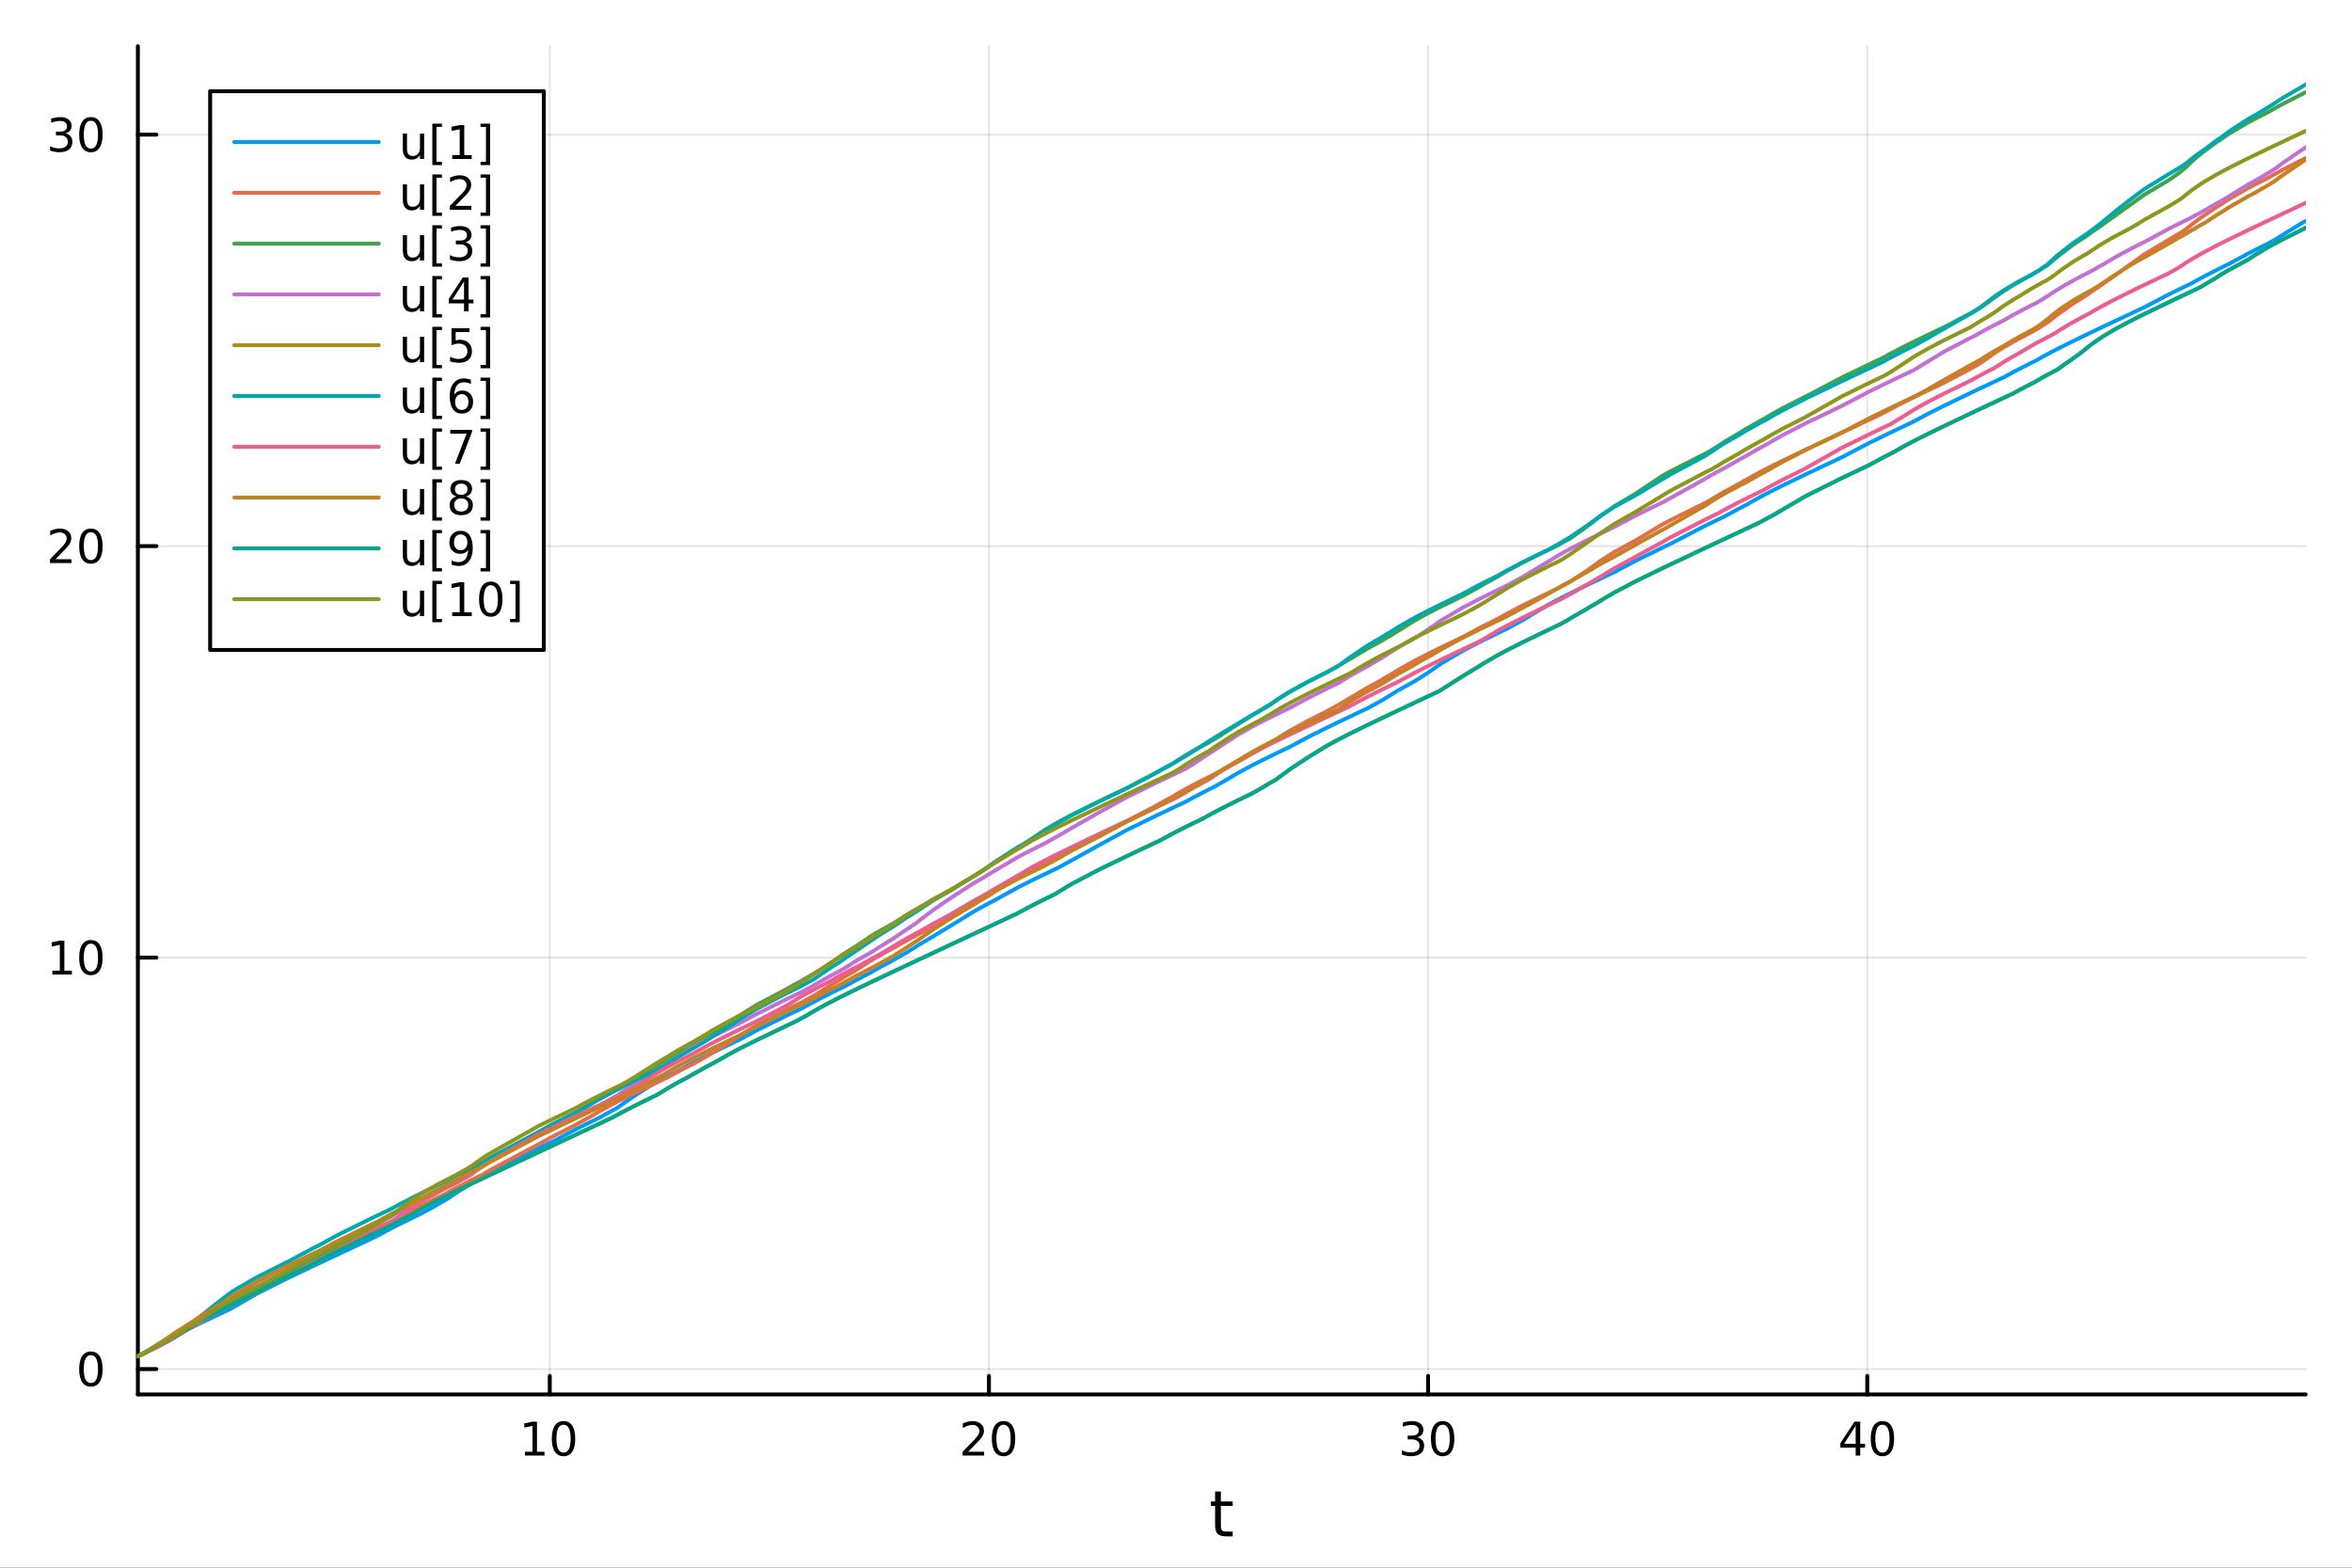 <?xml version="1.0" encoding="utf-8"?>
<svg xmlns="http://www.w3.org/2000/svg" xmlns:xlink="http://www.w3.org/1999/xlink" width="600" height="400" viewBox="0 0 2400 1600">
<rect x="0" y="0" width="2400" height="1600" fill="#333333" stroke="none"/>
<defs>
  <clipPath id="clip420">
    <rect x="0" y="0" width="2400" height="1600"/>
  </clipPath>
</defs>
<path clip-path="url(#clip420)" d="M0 1600 L2400 1600 L2400 0 L0 0  Z" fill="#ffffff" fill-rule="evenodd" fill-opacity="1"/>
<defs>
  <clipPath id="clip421">
    <rect x="480" y="0" width="1681" height="1600"/>
  </clipPath>
</defs>
<path clip-path="url(#clip420)" d="M140.696 1423.18 L2352.76 1423.18 L2352.76 47.244 L140.696 47.244  Z" fill="#ffffff" fill-rule="evenodd" fill-opacity="1"/>
<defs>
  <clipPath id="clip422">
    <rect x="140" y="47" width="2213" height="1377"/>
  </clipPath>
</defs>
<polyline clip-path="url(#clip422)" style="stroke:#000000; stroke-linecap:round; stroke-linejoin:round; stroke-width:2; stroke-opacity:0.1; fill:none" points="560.988,1423.18 560.988,47.244 "/>
<polyline clip-path="url(#clip422)" style="stroke:#000000; stroke-linecap:round; stroke-linejoin:round; stroke-width:2; stroke-opacity:0.1; fill:none" points="1009.11,1423.18 1009.11,47.244 "/>
<polyline clip-path="url(#clip422)" style="stroke:#000000; stroke-linecap:round; stroke-linejoin:round; stroke-width:2; stroke-opacity:0.1; fill:none" points="1457.24,1423.18 1457.24,47.244 "/>
<polyline clip-path="url(#clip422)" style="stroke:#000000; stroke-linecap:round; stroke-linejoin:round; stroke-width:2; stroke-opacity:0.1; fill:none" points="1905.36,1423.18 1905.36,47.244 "/>
<polyline clip-path="url(#clip422)" style="stroke:#000000; stroke-linecap:round; stroke-linejoin:round; stroke-width:2; stroke-opacity:0.1; fill:none" points="140.696,1397.28 2352.76,1397.28 "/>
<polyline clip-path="url(#clip422)" style="stroke:#000000; stroke-linecap:round; stroke-linejoin:round; stroke-width:2; stroke-opacity:0.1; fill:none" points="140.696,977.327 2352.76,977.327 "/>
<polyline clip-path="url(#clip422)" style="stroke:#000000; stroke-linecap:round; stroke-linejoin:round; stroke-width:2; stroke-opacity:0.1; fill:none" points="140.696,557.375 2352.76,557.375 "/>
<polyline clip-path="url(#clip422)" style="stroke:#000000; stroke-linecap:round; stroke-linejoin:round; stroke-width:2; stroke-opacity:0.1; fill:none" points="140.696,137.423 2352.76,137.423 "/>
<polyline clip-path="url(#clip420)" style="stroke:#000000; stroke-linecap:round; stroke-linejoin:round; stroke-width:4; stroke-opacity:1; fill:none" points="140.696,1423.18 2352.76,1423.18 "/>
<polyline clip-path="url(#clip420)" style="stroke:#000000; stroke-linecap:round; stroke-linejoin:round; stroke-width:4; stroke-opacity:1; fill:none" points="560.988,1423.18 560.988,1404.28 "/>
<polyline clip-path="url(#clip420)" style="stroke:#000000; stroke-linecap:round; stroke-linejoin:round; stroke-width:4; stroke-opacity:1; fill:none" points="1009.11,1423.18 1009.11,1404.28 "/>
<polyline clip-path="url(#clip420)" style="stroke:#000000; stroke-linecap:round; stroke-linejoin:round; stroke-width:4; stroke-opacity:1; fill:none" points="1457.24,1423.18 1457.24,1404.28 "/>
<polyline clip-path="url(#clip420)" style="stroke:#000000; stroke-linecap:round; stroke-linejoin:round; stroke-width:4; stroke-opacity:1; fill:none" points="1905.36,1423.18 1905.36,1404.28 "/>
<path clip-path="url(#clip420)" d="M535.676 1481.64 L543.315 1481.64 L543.315 1455.28 L535.004 1456.95 L535.004 1452.69 L543.268 1451.02 L547.944 1451.02 L547.944 1481.64 L555.583 1481.64 L555.583 1485.58 L535.676 1485.58 L535.676 1481.64 Z" fill="#000000" fill-rule="nonzero" fill-opacity="1" /><path clip-path="url(#clip420)" d="M575.027 1454.1 Q571.416 1454.1 569.588 1457.66 Q567.782 1461.2 567.782 1468.33 Q567.782 1475.44 569.588 1479.01 Q571.416 1482.55 575.027 1482.55 Q578.662 1482.55 580.467 1479.01 Q582.296 1475.44 582.296 1468.33 Q582.296 1461.2 580.467 1457.66 Q578.662 1454.1 575.027 1454.1 M575.027 1450.39 Q580.838 1450.39 583.893 1455 Q586.972 1459.58 586.972 1468.33 Q586.972 1477.06 583.893 1481.67 Q580.838 1486.25 575.027 1486.25 Q569.217 1486.25 566.139 1481.67 Q563.083 1477.06 563.083 1468.33 Q563.083 1459.58 566.139 1455 Q569.217 1450.39 575.027 1450.39 Z" fill="#000000" fill-rule="nonzero" fill-opacity="1" /><path clip-path="url(#clip420)" d="M987.886 1481.64 L1004.21 1481.64 L1004.21 1485.58 L982.261 1485.58 L982.261 1481.64 Q984.923 1478.89 989.506 1474.26 Q994.112 1469.61 995.293 1468.27 Q997.538 1465.74 998.418 1464.01 Q999.321 1462.25 999.321 1460.56 Q999.321 1457.8 997.376 1456.07 Q995.455 1454.33 992.353 1454.33 Q990.154 1454.33 987.7 1455.09 Q985.27 1455.86 982.492 1457.41 L982.492 1452.69 Q985.316 1451.55 987.77 1450.97 Q990.224 1450.39 992.261 1450.39 Q997.631 1450.39 1000.83 1453.08 Q1004.02 1455.77 1004.02 1460.26 Q1004.02 1462.39 1003.21 1464.31 Q1002.42 1466.2 1000.32 1468.8 Q999.737 1469.47 996.636 1472.69 Q993.534 1475.88 987.886 1481.64 Z" fill="#000000" fill-rule="nonzero" fill-opacity="1" /><path clip-path="url(#clip420)" d="M1024.02 1454.1 Q1020.41 1454.1 1018.58 1457.66 Q1016.77 1461.2 1016.77 1468.33 Q1016.77 1475.44 1018.58 1479.01 Q1020.41 1482.55 1024.02 1482.55 Q1027.65 1482.55 1029.46 1479.01 Q1031.29 1475.44 1031.29 1468.33 Q1031.29 1461.2 1029.46 1457.66 Q1027.65 1454.1 1024.02 1454.1 M1024.02 1450.39 Q1029.83 1450.39 1032.89 1455 Q1035.96 1459.58 1035.96 1468.33 Q1035.96 1477.06 1032.89 1481.67 Q1029.83 1486.25 1024.02 1486.25 Q1018.21 1486.25 1015.13 1481.67 Q1012.08 1477.06 1012.08 1468.33 Q1012.08 1459.58 1015.13 1455 Q1018.21 1450.39 1024.02 1450.39 Z" fill="#000000" fill-rule="nonzero" fill-opacity="1" /><path clip-path="url(#clip420)" d="M1446.08 1466.95 Q1449.44 1467.66 1451.31 1469.93 Q1453.21 1472.2 1453.21 1475.53 Q1453.21 1480.65 1449.69 1483.45 Q1446.17 1486.25 1439.69 1486.25 Q1437.51 1486.25 1435.2 1485.81 Q1432.91 1485.39 1430.45 1484.54 L1430.45 1480.02 Q1432.4 1481.16 1434.71 1481.74 Q1437.03 1482.32 1439.55 1482.32 Q1443.95 1482.32 1446.24 1480.58 Q1448.56 1478.84 1448.56 1475.53 Q1448.56 1472.48 1446.4 1470.77 Q1444.27 1469.03 1440.45 1469.03 L1436.43 1469.03 L1436.43 1465.19 L1440.64 1465.19 Q1444.09 1465.19 1445.92 1463.82 Q1447.75 1462.43 1447.75 1459.84 Q1447.75 1457.18 1445.85 1455.77 Q1443.97 1454.33 1440.45 1454.33 Q1438.53 1454.33 1436.33 1454.75 Q1434.13 1455.16 1431.5 1456.04 L1431.5 1451.88 Q1434.16 1451.14 1436.47 1450.77 Q1438.81 1450.39 1440.87 1450.39 Q1446.2 1450.39 1449.3 1452.83 Q1452.4 1455.23 1452.4 1459.35 Q1452.4 1462.22 1450.76 1464.21 Q1449.11 1466.18 1446.08 1466.95 Z" fill="#000000" fill-rule="nonzero" fill-opacity="1" /><path clip-path="url(#clip420)" d="M1472.07 1454.1 Q1468.46 1454.1 1466.63 1457.66 Q1464.83 1461.2 1464.83 1468.33 Q1464.83 1475.44 1466.63 1479.01 Q1468.46 1482.55 1472.07 1482.55 Q1475.71 1482.55 1477.51 1479.01 Q1479.34 1475.44 1479.34 1468.33 Q1479.34 1461.2 1477.51 1457.66 Q1475.71 1454.1 1472.07 1454.1 M1472.07 1450.39 Q1477.88 1450.39 1480.94 1455 Q1484.02 1459.58 1484.02 1468.33 Q1484.02 1477.06 1480.94 1481.67 Q1477.88 1486.25 1472.07 1486.25 Q1466.26 1486.25 1463.19 1481.67 Q1460.13 1477.06 1460.13 1468.33 Q1460.13 1459.58 1463.19 1455 Q1466.26 1450.39 1472.07 1450.39 Z" fill="#000000" fill-rule="nonzero" fill-opacity="1" /><path clip-path="url(#clip420)" d="M1893.53 1455.09 L1881.73 1473.54 L1893.53 1473.54 L1893.53 1455.09 M1892.31 1451.02 L1898.19 1451.02 L1898.19 1473.54 L1903.12 1473.54 L1903.12 1477.43 L1898.19 1477.43 L1898.19 1485.58 L1893.53 1485.58 L1893.53 1477.43 L1877.93 1477.43 L1877.93 1472.92 L1892.31 1451.02 Z" fill="#000000" fill-rule="nonzero" fill-opacity="1" /><path clip-path="url(#clip420)" d="M1920.85 1454.1 Q1917.24 1454.1 1915.41 1457.66 Q1913.6 1461.2 1913.6 1468.33 Q1913.6 1475.44 1915.41 1479.01 Q1917.24 1482.55 1920.85 1482.55 Q1924.48 1482.55 1926.29 1479.01 Q1928.12 1475.44 1928.12 1468.33 Q1928.12 1461.2 1926.29 1457.66 Q1924.48 1454.1 1920.85 1454.1 M1920.85 1450.39 Q1926.66 1450.39 1929.71 1455 Q1932.79 1459.58 1932.79 1468.33 Q1932.79 1477.06 1929.71 1481.67 Q1926.66 1486.25 1920.85 1486.25 Q1915.04 1486.25 1911.96 1481.67 Q1908.9 1477.06 1908.9 1468.33 Q1908.9 1459.58 1911.96 1455 Q1915.04 1450.39 1920.85 1450.39 Z" fill="#000000" fill-rule="nonzero" fill-opacity="1" /><path clip-path="url(#clip420)" d="M1245.79 1522.27 L1245.79 1532.4 L1257.85 1532.4 L1257.85 1536.95 L1245.79 1536.95 L1245.79 1556.3 Q1245.79 1560.66 1246.96 1561.9 Q1248.17 1563.14 1251.83 1563.14 L1257.85 1563.14 L1257.85 1568.04 L1251.83 1568.04 Q1245.05 1568.04 1242.48 1565.53 Q1239.9 1562.98 1239.9 1556.3 L1239.9 1536.95 L1235.6 1536.95 L1235.6 1532.4 L1239.9 1532.4 L1239.9 1522.27 L1245.79 1522.27 Z" fill="#000000" fill-rule="nonzero" fill-opacity="1" /><polyline clip-path="url(#clip420)" style="stroke:#000000; stroke-linecap:round; stroke-linejoin:round; stroke-width:4; stroke-opacity:1; fill:none" points="140.696,1423.18 140.696,47.244 "/>
<polyline clip-path="url(#clip420)" style="stroke:#000000; stroke-linecap:round; stroke-linejoin:round; stroke-width:4; stroke-opacity:1; fill:none" points="140.696,1397.28 159.593,1397.28 "/>
<polyline clip-path="url(#clip420)" style="stroke:#000000; stroke-linecap:round; stroke-linejoin:round; stroke-width:4; stroke-opacity:1; fill:none" points="140.696,977.327 159.593,977.327 "/>
<polyline clip-path="url(#clip420)" style="stroke:#000000; stroke-linecap:round; stroke-linejoin:round; stroke-width:4; stroke-opacity:1; fill:none" points="140.696,557.375 159.593,557.375 "/>
<polyline clip-path="url(#clip420)" style="stroke:#000000; stroke-linecap:round; stroke-linejoin:round; stroke-width:4; stroke-opacity:1; fill:none" points="140.696,137.423 159.593,137.423 "/>
<path clip-path="url(#clip420)" d="M92.751 1383.08 Q89.14 1383.08 87.311 1386.64 Q85.506 1390.18 85.506 1397.31 Q85.506 1404.42 87.311 1407.99 Q89.14 1411.53 92.751 1411.53 Q96.385 1411.53 98.191 1407.99 Q100.02 1404.42 100.02 1397.31 Q100.02 1390.18 98.191 1386.64 Q96.385 1383.08 92.751 1383.08 M92.751 1379.37 Q98.561 1379.37 101.617 1383.98 Q104.696 1388.56 104.696 1397.31 Q104.696 1406.04 101.617 1410.65 Q98.561 1415.23 92.751 1415.23 Q86.941 1415.23 83.862 1410.65 Q80.807 1406.04 80.807 1397.31 Q80.807 1388.56 83.862 1383.98 Q86.941 1379.37 92.751 1379.37 Z" fill="#000000" fill-rule="nonzero" fill-opacity="1" /><path clip-path="url(#clip420)" d="M53.4 990.672 L61.038 990.672 L61.038 964.306 L52.728 965.973 L52.728 961.714 L60.992 960.047 L65.668 960.047 L65.668 990.672 L73.307 990.672 L73.307 994.607 L53.4 994.607 L53.4 990.672 Z" fill="#000000" fill-rule="nonzero" fill-opacity="1" /><path clip-path="url(#clip420)" d="M92.751 963.126 Q89.14 963.126 87.311 966.691 Q85.506 970.232 85.506 977.362 Q85.506 984.468 87.311 988.033 Q89.14 991.575 92.751 991.575 Q96.385 991.575 98.191 988.033 Q100.02 984.468 100.02 977.362 Q100.02 970.232 98.191 966.691 Q96.385 963.126 92.751 963.126 M92.751 959.422 Q98.561 959.422 101.617 964.029 Q104.696 968.612 104.696 977.362 Q104.696 986.089 101.617 990.695 Q98.561 995.278 92.751 995.278 Q86.941 995.278 83.862 990.695 Q80.807 986.089 80.807 977.362 Q80.807 968.612 83.862 964.029 Q86.941 959.422 92.751 959.422 Z" fill="#000000" fill-rule="nonzero" fill-opacity="1" /><path clip-path="url(#clip420)" d="M56.617 570.72 L72.936 570.72 L72.936 574.655 L50.992 574.655 L50.992 570.72 Q53.654 567.965 58.237 563.336 Q62.844 558.683 64.025 557.34 Q66.27 554.817 67.149 553.081 Q68.052 551.322 68.052 549.632 Q68.052 546.877 66.108 545.141 Q64.186 543.405 61.085 543.405 Q58.886 543.405 56.432 544.169 Q54.001 544.933 51.224 546.484 L51.224 541.762 Q54.048 540.627 56.501 540.049 Q58.955 539.47 60.992 539.47 Q66.362 539.47 69.557 542.155 Q72.751 544.84 72.751 549.331 Q72.751 551.461 71.941 553.382 Q71.154 555.28 69.048 557.873 Q68.469 558.544 65.367 561.762 Q62.265 564.956 56.617 570.72 Z" fill="#000000" fill-rule="nonzero" fill-opacity="1" /><path clip-path="url(#clip420)" d="M92.751 543.174 Q89.14 543.174 87.311 546.739 Q85.506 550.28 85.506 557.41 Q85.506 564.516 87.311 568.081 Q89.14 571.623 92.751 571.623 Q96.385 571.623 98.191 568.081 Q100.02 564.516 100.02 557.41 Q100.02 550.28 98.191 546.739 Q96.385 543.174 92.751 543.174 M92.751 539.47 Q98.561 539.47 101.617 544.076 Q104.696 548.66 104.696 557.41 Q104.696 566.137 101.617 570.743 Q98.561 575.326 92.751 575.326 Q86.941 575.326 83.862 570.743 Q80.807 566.137 80.807 557.41 Q80.807 548.66 83.862 544.076 Q86.941 539.47 92.751 539.47 Z" fill="#000000" fill-rule="nonzero" fill-opacity="1" /><path clip-path="url(#clip420)" d="M66.756 136.069 Q70.112 136.786 71.987 139.055 Q73.885 141.323 73.885 144.657 Q73.885 149.772 70.367 152.573 Q66.849 155.374 60.367 155.374 Q58.191 155.374 55.876 154.934 Q53.585 154.518 51.131 153.661 L51.131 149.147 Q53.075 150.282 55.39 150.86 Q57.705 151.439 60.228 151.439 Q64.626 151.439 66.918 149.703 Q69.233 147.967 69.233 144.657 Q69.233 141.601 67.08 139.888 Q64.95 138.152 61.131 138.152 L57.103 138.152 L57.103 134.31 L61.316 134.31 Q64.765 134.31 66.594 132.944 Q68.423 131.555 68.423 128.962 Q68.423 126.3 66.525 124.888 Q64.65 123.453 61.131 123.453 Q59.21 123.453 57.011 123.87 Q54.812 124.286 52.173 125.166 L52.173 120.999 Q54.835 120.259 57.15 119.888 Q59.487 119.518 61.548 119.518 Q66.872 119.518 69.974 121.948 Q73.075 124.356 73.075 128.476 Q73.075 131.347 71.432 133.337 Q69.788 135.305 66.756 136.069 Z" fill="#000000" fill-rule="nonzero" fill-opacity="1" /><path clip-path="url(#clip420)" d="M92.751 123.222 Q89.14 123.222 87.311 126.786 Q85.506 130.328 85.506 137.458 Q85.506 144.564 87.311 148.129 Q89.14 151.671 92.751 151.671 Q96.385 151.671 98.191 148.129 Q100.02 144.564 100.02 137.458 Q100.02 130.328 98.191 126.786 Q96.385 123.222 92.751 123.222 M92.751 119.518 Q98.561 119.518 101.617 124.124 Q104.696 128.708 104.696 137.458 Q104.696 146.184 101.617 150.791 Q98.561 155.374 92.751 155.374 Q86.941 155.374 83.862 150.791 Q80.807 146.184 80.807 137.458 Q80.807 128.708 83.862 124.124 Q86.941 119.518 92.751 119.518 Z" fill="#000000" fill-rule="nonzero" fill-opacity="1" /><polyline clip-path="url(#clip422)" style="stroke:#009af9; stroke-linecap:round; stroke-linejoin:round; stroke-width:4; stroke-opacity:1; fill:none" points="140.696,1384.24 140.696,1384.24 144.062,1382.37 145.323,1381.68 150.486,1378.91 151.791,1378.22 160.965,1372.79 165.518,1370.24 167.622,1369.09 170.744,1367.41 174.324,1365.52 178.509,1363.35 180.3,1362.43 180.762,1362.19 187.524,1358.78 190.099,1357.5 196.838,1354.18 201.831,1351.76 203.041,1351.17 204.208,1350.6 204.686,1350.37 217.953,1344.02 220.693,1342.71 234.106,1336.36 239.766,1333.22 261.705,1320.56 262.446,1320.17 290.316,1306.13 295.178,1303.77 317.151,1293.28 325.527,1289.32 343.725,1280.74 377.703,1264.79 383.991,1261.85 398.011,1254.3 398.504,1254.04 398.642,1253.97 399.515,1253.52 401.462,1252.52 408.146,1249.14 419.672,1243.45 429.685,1238.6 444.381,1230.57 453.276,1225.32 456.864,1223.3 458.675,1222.14 465.379,1217.5 477.656,1209.94 480.625,1208.24 482.418,1207.23 484.835,1205.89 491.769,1201.6 495.406,1199.47 498.788,1197.54 550.191,1171.58 565.524,1164.29 586.311,1153.21 602.068,1145.39 609.927,1141.58 625.187,1133.24 628.312,1131.62 628.787,1131.33 633.535,1128.11 634.135,1127.72 642.408,1121.93 642.995,1121.55 645.919,1119.41 664.196,1107.78 665.888,1106.81 669.083,1105.01 674.783,1101.9 679.043,1099.64 680.428,1098.92 691.269,1093.39 704.363,1086 707.274,1084.45 708.86,1083.61 719.967,1077.9 726.312,1074.73 728.769,1073.52 747.605,1064.39 750.967,1062.79 754.807,1060.96 771.706,1051.84 801.401,1037.14 805.515,1035.17 812.15,1032 818.267,1029.09 819.161,1028.66 823.234,1026.39 830.214,1022.62 830.257,1022.59 836.708,1019.23 847.355,1013.86 855.476,1009.86 858.124,1008.57 863.17,1006.13 872.46,1000.96 878.901,997.54 880.028,996.953 887.892,992.932 891.916,990.57 896.238,988.119 910.497,980.497 910.709,980.388 911.993,979.611 914.547,978.094 924.745,972.346 933.497,967.022 935.757,965.516 936.626,964.949 938.019,964.052 952.424,955.497 966.637,946.911 968.727,945.737 969.672,945.126 975.987,941.206 978.449,939.745 979.117,939.355 992.308,931.097 1002.46,925.397 1003.48,924.845 1006.01,923.49 1013.8,919.431 1015.02,918.806 1015.35,918.608 1038.43,905.865 1039.94,905.086 1049.03,900.498 1053.55,898.256 1065.43,892.466 1076.74,887.041 1077.49,886.682 1079.35,885.794 1093,878.362 1120.95,862.888 1149.37,847.372 1179.18,832.775 1183.65,830.64 1195.96,824.789 1198.63,823.528 1206.36,819.88 1209.14,818.568 1210.43,817.959 1216.52,814.593 1228.22,808.442 1228.26,808.421 1232.83,806.102 1233.21,805.912 1239.92,802.565 1244.13,800.13 1245.18,799.54 1247.73,798.116 1263.34,788.798 1277.1,781.44 1283.88,777.982 1285.8,777.018 1295.72,772.108 1298.49,770.758 1300.89,769.591 1301.47,769.309 1305.98,767.131 1313.87,763.342 1316.54,762.067 1335.56,751.849 1354.17,742.578 1366.4,736.669 1366.58,736.583 1366.69,736.531 1376.9,731.657 1380.49,729.95 1394.64,723.259 1407.05,716.522 1408.14,715.954 1415.55,711.552 1419.77,708.812 1426.56,704.662 1442.84,695.623 1448.4,692.268 1455.64,687.559 1463.12,682.482 1468.75,678.488 1468.84,678.433 1471.58,676.603 1492.84,664.09 1493.18,663.909 1508.67,655.854 1509.46,655.456 1514.3,653.041 1527.91,646.385 1537.49,641.775 1553.2,633.244 1557.7,630.547 1580.37,616.895 1590.3,611.625 1591.68,610.908 1594.04,609.698 1599.38,606.999 1601.19,606.095 1603.04,605.172 1604.3,604.546 1616.08,598.786 1617.38,598.155 1620.11,596.839 1623.55,595.186 1626.3,593.866 1631.67,591.303 1635.31,589.572 1647.66,583.721 1668.8,572.482 1669.88,571.935 1672.97,570.383 1695.48,559.388 1698.55,557.915 1703.98,555.325 1738.99,537.119 1740.38,536.437 1746.33,533.544 1752.53,530.559 1759.66,527.143 1775.22,518.708 1781.66,515.408 1795.74,507.429 1799.63,505.353 1803.92,503.113 1808.18,500.926 1818.67,495.674 1841.7,484.52 1843.27,483.77 1879.83,466.486 1907.57,451.972 1921.07,445.363 1929.42,441.346 1929.67,441.228 1931.25,440.472 1942.37,435.173 1951.99,430.621 1954.67,429.123 1965.59,423.254 1984.21,413.861 2010.66,401.104 2011.57,400.673 2015.68,398.723 2018,397.623 2022.03,395.713 2027.22,393.261 2034.57,389.798 2036.18,389.038 2044.54,385.107 2054.5,379.673 2061.3,376.13 2072.72,370.372 2076.4,368.559 2077.58,367.977 2080.58,366.251 2082.93,364.925 2088.74,361.733 2088.83,361.686 2090.62,360.724 2091.68,360.163 2093.63,359.135 2098.79,356.459 2098.82,356.441 2099.24,356.228 2101.11,355.27 2105.37,353.119 2113.68,348.992 2117.57,347.087 2124.97,343.496 2125.01,343.476 2126.12,342.944 2129.71,341.215 2132.45,339.904 2134.1,339.115 2140.37,336.125 2145.76,333.565 2146.6,333.169 2157.08,328.212 2160.51,326.598 2173.39,320.534 2181.12,316.9 2188.42,313.475 2212.75,300.671 2214.32,299.886 2219.21,297.461 2225.15,294.554 2225.21,294.527 2228.9,292.736 2230.88,291.779 2231.92,291.277 2236.1,289.264 2243.01,285.405 2248.52,282.447 2249.97,281.682 2250.76,281.265 2260.74,276.15 2266.38,273.334 2268.76,272.16 2274.66,269.266 2293.51,258.998 2294.49,258.497 2301.08,255.14 2314.75,248.382 2315.19,248.168 2320.69,245.042 2321.07,244.835 2328.27,240.35 2348.56,227.851 2350.36,226.852 2352.76,225.538 "/>
<polyline clip-path="url(#clip422)" style="stroke:#e26f46; stroke-linecap:round; stroke-linejoin:round; stroke-width:4; stroke-opacity:1; fill:none" points="140.696,1384.24 140.696,1384.24 144.062,1382.66 145.323,1381.96 150.486,1379.13 151.791,1378.31 160.965,1372.84 165.518,1370.29 167.622,1369.13 170.744,1367.45 174.324,1365.55 178.509,1363.37 180.3,1362.29 180.762,1362.02 187.524,1358.11 190.099,1356.67 196.838,1353.02 201.831,1350.41 203.041,1349.67 204.208,1348.97 204.686,1348.64 217.953,1339.3 220.693,1337.57 234.106,1329.75 239.766,1326.68 261.705,1315.49 262.446,1315.12 290.316,1301.69 295.178,1299.38 317.151,1287.69 325.527,1283.51 343.725,1273.49 377.703,1256.65 383.991,1253.64 398.011,1246.98 398.504,1246.74 398.642,1246.68 399.515,1246.26 401.462,1245.17 408.146,1241.52 419.672,1235.52 429.685,1230.5 444.381,1223.34 453.276,1219.08 456.864,1217.05 458.675,1216.05 465.379,1212.44 477.656,1206.13 480.625,1204.64 482.418,1203.75 484.835,1202.55 491.769,1199.15 495.406,1197.07 498.788,1194.89 550.191,1167.53 565.524,1159.13 586.311,1148.63 602.068,1139.94 609.927,1135.26 625.187,1126.93 628.312,1125.31 628.787,1125.06 633.535,1122.64 634.135,1122.34 642.408,1118.21 642.995,1117.93 645.919,1116.49 664.196,1107.66 665.888,1106.85 669.083,1105.33 674.783,1102.62 679.043,1100.6 680.428,1099.94 691.269,1094.02 704.363,1087.28 707.274,1085.83 708.86,1085.04 719.967,1078.77 726.312,1074.87 728.769,1073.21 747.605,1061.87 750.967,1059.74 754.807,1057.06 771.706,1046.67 801.401,1031.14 805.515,1029.12 812.15,1025.88 818.267,1022.93 819.161,1022.42 823.234,1020.13 830.214,1016.35 830.257,1016.32 836.708,1012.43 847.355,1005.66 855.476,1000.96 858.124,999.259 863.17,996.153 872.46,990.803 878.901,986.776 880.028,985.997 887.892,980.868 891.916,978.418 896.238,975.889 910.497,968.094 910.709,967.982 911.993,967.312 914.547,965.989 924.745,960.06 933.497,955.314 935.757,954.126 936.626,953.672 938.019,952.949 952.424,945.676 966.637,938.744 968.727,937.737 969.672,937.282 975.987,933.742 978.449,932.184 979.117,931.768 992.308,924.084 1002.46,917.879 1003.48,917.287 1006.01,915.843 1013.8,910.946 1015.02,910.103 1015.35,909.88 1038.43,895.998 1039.94,895.178 1049.03,890.393 1053.55,887.695 1065.43,880.203 1076.74,873.813 1077.49,873.405 1079.35,872.403 1093,865.333 1120.95,851.663 1149.37,838.178 1179.18,822.621 1183.65,820.044 1195.96,813.346 1198.63,811.719 1206.36,807.229 1209.14,805.678 1210.43,804.968 1216.52,801.695 1228.22,795.666 1228.26,795.645 1232.83,793.359 1233.21,793.171 1239.92,789.861 1244.13,787.804 1245.18,787.298 1247.73,785.835 1263.34,777.411 1277.1,769.497 1283.88,765.867 1285.8,764.692 1295.72,758.933 1298.49,757.162 1300.89,755.456 1301.47,755.053 1305.98,752.029 1313.87,747.113 1316.54,745.538 1335.56,735.166 1354.17,725.83 1366.4,719.016 1366.58,718.92 1366.69,718.862 1376.9,712.77 1380.49,710.75 1394.64,702.235 1407.05,695.509 1408.14,694.843 1415.55,690.472 1419.77,688.107 1426.56,683.88 1442.84,674.729 1448.4,671.813 1455.64,668.114 1463.12,664.383 1468.75,661.613 1468.84,661.573 1471.58,660.235 1492.84,650.031 1493.18,649.841 1508.67,641.471 1509.46,641.063 1514.3,638.588 1527.91,631.82 1537.49,626.432 1553.2,618.226 1557.7,615.969 1580.37,604.913 1590.3,600.173 1591.68,599.389 1594.04,598.071 1599.38,595.165 1601.19,594.202 1603.04,593.056 1604.3,592.174 1616.08,584.605 1617.38,583.706 1620.11,581.881 1623.55,579.369 1626.3,577.449 1631.67,573.464 1635.31,570.944 1647.66,563.199 1668.8,551.669 1669.88,551.113 1672.97,549.269 1695.48,535.686 1698.55,534.021 1703.98,531.151 1738.99,513.796 1740.38,513.127 1746.33,509.794 1752.53,505.952 1759.66,501.803 1775.22,493.439 1781.66,489.633 1795.74,481.923 1799.63,479.897 1803.92,477.702 1808.18,475.552 1818.67,470.366 1841.7,459.283 1843.27,458.536 1879.83,441.282 1907.57,428.264 1921.07,421.932 1929.42,417.365 1929.67,417.234 1931.25,416.396 1942.37,410.659 1951.99,405.868 1954.67,404.556 1965.59,399.255 1984.21,390.37 2010.66,376.431 2011.57,375.979 2015.68,373.593 2018,372.28 2022.03,369.702 2027.22,366.116 2034.57,360.85 2036.18,359.767 2044.54,354.49 2054.5,348.74 2061.3,345.05 2072.72,339.126 2076.4,336.957 2077.58,336.273 2080.58,334.573 2082.93,333.055 2088.74,329.468 2088.83,329.409 2090.62,328.022 2091.68,327.227 2093.63,325.618 2098.79,321.631 2098.82,321.606 2099.24,321.299 2101.11,319.943 2105.37,317.001 2113.68,311.053 2117.57,308.502 2124.97,303.951 2125.01,303.927 2126.12,303.176 2129.71,300.805 2132.45,298.83 2134.1,297.676 2140.37,293.525 2145.76,289.747 2146.6,289.111 2157.08,281.787 2160.51,279.312 2173.39,270.054 2181.12,264.606 2188.42,259.374 2212.75,244.853 2214.32,244.009 2219.21,241.011 2225.15,237.559 2225.21,237.528 2228.9,235.145 2230.88,233.731 2231.92,232.91 2236.1,229.393 2243.01,224.149 2248.52,220.354 2249.97,219.402 2250.76,218.814 2260.74,211.995 2266.38,208.503 2268.76,206.88 2274.66,203.057 2293.51,192.229 2294.49,191.71 2301.08,188.25 2314.75,181.354 2315.19,181.096 2320.69,177.944 2321.07,177.736 2328.27,173.802 2348.56,163.421 2350.36,162.533 2352.76,161.353 "/>
<polyline clip-path="url(#clip422)" style="stroke:#3da44d; stroke-linecap:round; stroke-linejoin:round; stroke-width:4; stroke-opacity:1; fill:none" points="140.696,1384.24 140.696,1384.24 144.062,1382.66 145.323,1381.96 150.486,1379.13 151.791,1378.31 160.965,1372.84 165.518,1370.29 167.622,1369.13 170.744,1367.45 174.324,1365.55 178.509,1363.37 180.3,1362.29 180.762,1362.02 187.524,1358.11 190.099,1356.67 196.838,1353.02 201.831,1350.41 203.041,1349.67 204.208,1348.97 204.686,1348.64 217.953,1339.3 220.693,1337.57 234.106,1329.75 239.766,1326.68 261.705,1315.49 262.446,1315.12 290.316,1300.19 295.178,1297.76 317.151,1285.78 325.527,1281.53 343.725,1271.45 377.703,1252.92 383.991,1249.28 398.011,1241.72 398.504,1241.46 398.642,1241.39 399.515,1240.94 401.462,1239.76 408.146,1235.88 419.672,1228.77 429.685,1223.16 444.381,1215.49 453.276,1211.04 456.864,1208.97 458.675,1207.94 465.379,1204.26 477.656,1197.85 480.625,1196.09 482.418,1194.89 484.835,1193.31 491.769,1189.01 495.406,1186.57 498.788,1184.09 550.191,1155.12 565.524,1146.62 586.311,1136.07 602.068,1127.36 609.927,1122.67 625.187,1114.34 628.312,1112.72 628.787,1112.47 633.535,1110.05 634.135,1109.69 642.408,1104.93 642.995,1104.55 645.919,1102.7 664.196,1091.02 665.888,1090.05 669.083,1088.24 674.783,1085.13 679.043,1082.87 680.428,1082.14 691.269,1075.8 704.363,1068.76 707.274,1067.26 708.86,1066.3 719.967,1059.15 726.312,1054.91 728.769,1053.14 747.605,1041.27 750.967,1039.09 754.807,1036.36 771.706,1025.81 801.401,1010.18 805.515,1007.8 812.15,1004.11 818.267,1000.84 819.161,1000.29 823.234,997.84 830.214,993.844 830.257,993.816 836.708,989.774 847.355,982.835 855.476,977.416 858.124,975.531 863.17,972.128 872.46,966.381 878.901,962.159 880.028,961.352 887.892,956.059 891.916,953.545 896.238,950.96 910.497,943.038 910.709,942.905 911.993,942.111 914.547,940.562 924.745,933.95 933.497,928.82 935.757,927.555 936.626,927.074 938.019,926.308 952.424,917.728 966.637,910.115 968.727,909.04 969.672,908.557 975.987,904.851 978.449,903.24 979.117,902.812 992.308,894.931 1002.46,888.637 1003.48,887.945 1006.01,886.271 1013.8,880.809 1015.02,879.894 1015.35,879.652 1038.43,864.954 1039.94,864.104 1049.03,858.479 1053.55,855.473 1065.43,847.416 1076.74,840.705 1077.49,840.281 1079.35,839.242 1093,831.973 1120.95,818.134 1149.37,804.601 1179.18,789.03 1183.65,786.452 1195.96,779.752 1198.63,778.125 1206.36,773.022 1209.14,771.297 1210.43,770.513 1216.52,766.945 1228.22,760.531 1228.26,760.509 1232.83,758.12 1233.21,757.889 1239.92,753.928 1244.13,751.552 1245.18,750.879 1247.73,749.042 1263.34,739.061 1277.1,730.438 1283.88,726.59 1285.8,725.364 1295.72,719.402 1298.49,717.589 1300.89,715.85 1301.47,715.439 1305.98,712.364 1313.87,707.379 1316.54,705.786 1335.56,695.331 1354.17,685.961 1366.4,679.136 1366.58,679.04 1366.69,678.982 1376.9,672.884 1380.49,670.863 1394.64,662.344 1407.05,655.616 1408.14,654.949 1415.55,650.579 1419.77,648.212 1426.56,643.985 1442.84,633.75 1448.4,630.61 1455.64,626.692 1463.12,622.799 1468.75,619.937 1468.84,619.896 1471.58,618.521 1492.84,608.145 1493.18,607.953 1508.67,599.53 1509.46,599.046 1514.3,596.168 1527.91,588.638 1537.49,582.932 1553.2,574.426 1557.7,572.115 1580.37,560.906 1590.3,556.135 1591.68,555.346 1594.04,554.023 1599.38,551.107 1601.19,550.142 1603.04,548.993 1604.3,548.109 1616.08,539.67 1617.38,538.7 1620.11,536.738 1623.55,534.077 1626.3,532.052 1631.67,527.897 1635.31,525.283 1647.66,516.422 1668.8,503.965 1669.88,503.282 1672.97,501.108 1695.48,486.109 1698.55,484.339 1703.98,481.316 1738.99,463.519 1740.38,462.843 1746.33,459.484 1752.53,455.622 1759.66,450.882 1775.22,441.731 1781.66,437.728 1795.74,429.743 1799.63,427.667 1803.92,425.06 1808.18,422.572 1818.67,416.783 1841.7,405.051 1843.27,404.279 1879.83,385.064 1907.57,371.708 1921.07,365.313 1929.42,360.723 1929.67,360.591 1931.25,359.75 1942.37,353.994 1951.99,349.193 1954.67,347.879 1965.59,342.571 1984.21,333.681 2010.66,319.739 2011.57,319.287 2015.68,316.9 2018,315.587 2022.03,313.008 2027.22,309.423 2034.57,304.157 2036.18,303.074 2044.54,297.142 2054.5,290.873 2061.3,286.941 2072.72,280.743 2076.4,278.513 2077.58,277.81 2080.58,276.069 2082.93,274.522 2088.74,270.876 2088.83,270.815 2090.62,269.413 2091.68,268.609 2093.63,266.986 2098.79,262.534 2098.82,262.506 2099.24,262.167 2101.11,260.669 2105.37,257.446 2113.68,251.084 2117.57,248.385 2124.97,243.616 2125.01,243.591 2126.12,242.813 2129.71,240.364 2132.45,238.336 2134.1,237.154 2140.37,232.912 2145.76,229.074 2146.6,228.43 2157.08,221.026 2160.51,218.533 2173.39,209.225 2181.12,203.758 2188.42,198.514 2212.75,183.971 2214.32,182.983 2219.21,179.6 2225.15,175.29 2225.21,175.247 2228.9,172.119 2230.88,170.352 2231.92,169.358 2236.1,165.22 2243.01,159.175 2248.52,154.897 2249.97,153.835 2250.76,153.191 2260.74,145.808 2266.38,142.092 2268.76,140.39 2274.66,136.405 2293.51,125.269 2294.49,124.74 2301.08,121.223 2314.75,114.251 2315.19,113.992 2320.69,110.82 2321.07,110.611 2328.27,106.659 2348.56,96.248 2350.36,95.359 2352.76,94.177 "/>
<polyline clip-path="url(#clip422)" style="stroke:#c271d2; stroke-linecap:round; stroke-linejoin:round; stroke-width:4; stroke-opacity:1; fill:none" points="140.696,1384.24 140.696,1384.24 144.062,1382.37 145.323,1381.68 150.486,1378.91 151.791,1378.22 160.965,1372.79 165.518,1370.24 167.622,1368.9 170.744,1366.97 174.324,1364.53 178.509,1361.81 180.3,1360.69 180.762,1360.4 187.524,1356.36 190.099,1354.66 196.838,1350.45 201.831,1347.08 203.041,1346.3 204.208,1345.56 204.686,1345.26 217.953,1337.43 220.693,1335.68 234.106,1326.82 239.766,1322.99 261.705,1308.86 262.446,1308.44 290.316,1293.78 295.178,1291.38 317.151,1280.75 325.527,1276.77 343.725,1268.17 377.703,1252.2 383.991,1249.25 398.011,1241.7 398.504,1241.44 398.642,1241.37 399.515,1240.92 401.462,1239.92 408.146,1236.54 419.672,1230.85 429.685,1226 444.381,1217.98 453.276,1212.72 456.864,1210.7 458.675,1209.54 465.379,1204.9 477.656,1197.34 480.625,1195.64 482.418,1194.63 484.835,1193.29 491.769,1189.01 495.406,1186.87 498.788,1184.95 550.191,1158.98 565.524,1151.69 586.311,1140.61 602.068,1132.79 609.927,1128.98 625.187,1120.64 628.312,1119.02 628.787,1118.73 633.535,1115.51 634.135,1115.12 642.408,1109.34 642.995,1108.95 645.919,1106.81 664.196,1095.18 665.888,1094.21 669.083,1092.14 674.783,1088.62 679.043,1086.11 680.428,1085.19 691.269,1078.48 704.363,1070.26 707.274,1068.57 708.86,1067.67 719.967,1061.63 726.312,1058.33 728.769,1057.08 747.605,1047.75 750.967,1046.12 754.807,1044.27 771.706,1035.09 801.401,1020.36 805.515,1018.38 812.15,1015.21 818.267,1012.3 819.161,1011.87 823.234,1009.59 830.214,1005.82 830.257,1005.8 836.708,1001.91 847.355,995.942 855.476,991.645 858.124,990.28 863.17,987.291 872.46,981.386 878.901,977.612 880.028,976.974 887.892,972.651 891.916,970.171 896.238,967.247 910.497,958.578 910.709,958.457 911.993,957.615 914.547,955.753 924.745,948.961 933.497,943.051 935.757,941.427 936.626,940.739 938.019,939.529 952.424,928.662 966.637,918.873 968.727,917.578 969.672,916.916 975.987,912.704 978.449,911.151 979.117,910.736 992.308,902.133 1002.46,896.275 1003.48,895.711 1006.01,894.104 1013.8,889.425 1015.02,888.721 1015.35,888.503 1038.43,874.865 1039.94,874.054 1049.03,869.311 1053.55,867.012 1065.43,861.119 1076.74,854.802 1077.49,854.399 1079.35,853.405 1093,845.423 1120.95,829.481 1149.37,813.829 1179.18,799.193 1183.65,797.055 1195.96,791.199 1198.63,789.937 1206.36,786.288 1209.14,784.976 1210.43,784.249 1216.52,780.41 1228.22,772.79 1228.26,772.764 1232.83,769.664 1233.21,769.416 1239.92,765.189 1244.13,762.322 1245.18,761.637 1247.73,759.998 1263.34,749.788 1277.1,742.023 1283.88,738.44 1285.8,737.448 1295.72,732.421 1298.49,731.047 1300.89,729.861 1301.47,729.575 1305.98,727.368 1313.87,723.54 1316.54,722.254 1335.56,711.988 1354.17,702.698 1366.4,696.782 1366.58,696.679 1366.69,696.607 1376.9,690.206 1380.49,688.107 1394.64,680.362 1407.05,673.115 1408.14,672.515 1415.55,667.928 1419.77,665.107 1426.56,660.855 1442.84,651.667 1448.4,648.281 1455.64,643.543 1463.12,638.443 1468.75,634.437 1468.84,634.381 1471.58,632.546 1492.84,620.009 1493.18,619.828 1508.67,611.766 1509.46,611.368 1514.3,608.952 1527.91,602.293 1537.49,597.682 1553.2,589.15 1557.7,586.453 1580.37,572.8 1590.3,566.778 1591.68,565.981 1594.04,564.644 1599.38,561.703 1601.19,560.73 1603.04,559.74 1604.3,559.073 1616.08,553.018 1617.38,552.362 1620.11,551 1623.55,549.297 1626.3,547.941 1631.67,545.321 1635.31,543.558 1647.66,537.631 1668.8,526.327 1669.88,525.778 1672.97,524.222 1695.48,513.205 1698.55,511.731 1703.98,508.687 1738.99,489.171 1740.38,488.342 1746.33,484.912 1752.53,481.502 1759.66,477.721 1775.22,468.799 1781.66,465.378 1795.74,457.229 1799.63,455.122 1803.92,452.853 1808.18,450.28 1818.67,444.337 1841.7,432.44 1843.27,431.662 1879.83,414.067 1907.57,399.499 1921.07,392.881 1929.42,388.86 1929.67,388.742 1931.25,387.985 1942.37,382.683 1951.99,378.129 1954.67,376.631 1965.59,369.951 1984.21,358.644 2010.66,344.864 2011.57,344.415 2015.68,342.391 2018,341.049 2022.03,338.773 2027.22,335.938 2034.57,332.064 2036.18,331.231 2044.54,326.992 2054.5,321.314 2061.3,317.658 2072.72,311.772 2076.4,309.929 2077.58,309.339 2080.58,307.593 2082.93,306.253 2088.74,302.553 2088.83,302.5 2090.62,301.407 2091.68,300.677 2093.63,299.356 2098.79,296.019 2098.82,295.998 2099.24,295.737 2101.11,294.579 2105.37,292.029 2113.68,287.313 2117.57,285.198 2124.97,281.296 2125.01,281.275 2126.12,280.705 2129.71,278.864 2132.45,277.479 2134.1,276.649 2140.37,273.018 2145.76,270.033 2146.6,269.58 2157.08,263.277 2160.51,261.342 2173.39,254.432 2181.12,250.479 2188.42,246.839 2212.75,233.666 2214.32,232.869 2219.21,230.409 2225.15,227.47 2225.21,227.443 2228.9,225.635 2230.88,224.67 2231.92,224.164 2236.1,222.137 2243.01,218.261 2248.52,215.292 2249.97,214.525 2250.76,214.107 2260.74,208.225 2266.38,205.105 2268.76,203.823 2274.66,200.222 2293.51,188.617 2294.49,188.073 2301.08,184.469 2314.75,176.423 2315.19,176.18 2320.69,172.726 2321.07,172.465 2328.27,167.094 2348.56,153.204 2350.36,151.97 2352.76,150.37 "/>
<polyline clip-path="url(#clip422)" style="stroke:#ac8d18; stroke-linecap:round; stroke-linejoin:round; stroke-width:4; stroke-opacity:1; fill:none" points="140.696,1384.24 140.696,1384.24 144.062,1382.66 145.323,1382.07 150.486,1379.22 151.791,1378.51 160.965,1373.69 165.518,1371.36 167.622,1370.3 170.744,1368.46 174.324,1366.41 178.509,1364.09 180.3,1363.11 180.762,1362.86 187.524,1358.73 190.099,1357.23 196.838,1352.89 201.831,1349.88 203.041,1349.17 204.208,1348.5 204.686,1348.22 217.953,1340.95 220.693,1339.51 234.106,1332.71 239.766,1329.91 261.705,1319.32 262.446,1318.9 290.316,1304.27 295.178,1301.87 317.151,1291.25 325.527,1286.61 343.725,1277.21 377.703,1260.74 383.991,1257.76 398.011,1251.13 398.504,1250.9 398.642,1250.83 399.515,1250.34 401.462,1249.26 408.146,1245.63 419.672,1239.67 429.685,1233.91 444.381,1226.12 453.276,1221.63 456.864,1219.85 458.675,1218.96 465.379,1215.69 477.656,1209.77 480.625,1208.35 482.418,1207.5 484.835,1206.35 491.769,1203.06 495.406,1201.33 498.788,1199.74 550.191,1175.57 565.524,1168.38 586.311,1158.64 602.068,1151.26 609.927,1147.57 625.187,1140.42 628.312,1138.69 628.787,1138.43 633.535,1135.86 634.135,1135.54 642.408,1131.23 642.995,1130.93 645.919,1129.44 664.196,1120.41 665.888,1119.59 669.083,1118.05 674.783,1114.84 679.043,1112.16 680.428,1111.32 691.269,1105.06 704.363,1098.08 707.274,1096.33 708.86,1095.4 719.967,1089.19 726.312,1085.83 728.769,1084.55 747.605,1073.93 750.967,1072.16 754.807,1070.18 771.706,1061.74 801.401,1047.48 805.515,1045.53 812.15,1042.4 818.267,1039.01 819.161,1038.53 823.234,1036.35 830.214,1032.17 830.257,1032.14 836.708,1028.49 847.355,1022.79 855.476,1018.63 858.124,1017.3 863.17,1014.79 872.46,1010.24 878.901,1007.13 880.028,1006.59 887.892,1002.82 891.916,1000.9 896.238,998.852 910.497,992.108 910.709,992.008 911.993,991.403 914.547,990.199 924.745,985.399 933.497,981.286 935.757,980.225 936.626,979.817 938.019,979.163 952.424,972.404 966.637,965.739 968.727,964.759 969.672,964.316 975.987,961.356 978.449,960.202 979.117,959.889 992.308,953.706 1002.46,948.949 1003.48,948.47 1006.01,947.284 1013.8,943.636 1015.02,943.064 1015.35,942.91 1038.43,932.093 1039.94,931.247 1049.03,926.338 1053.55,923.978 1065.43,917.973 1076.74,912.425 1077.49,911.991 1079.35,910.758 1093,902.475 1120.95,887.774 1149.37,873.991 1179.18,859.893 1183.65,857.79 1195.96,851.114 1198.63,849.726 1206.36,845.786 1209.14,844.392 1210.43,843.748 1216.52,840.74 1228.22,835.057 1228.26,835.033 1232.83,832.454 1233.21,832.244 1239.92,828.604 1244.13,826.384 1245.18,825.842 1247.73,824.525 1263.34,816.707 1277.1,810.031 1283.88,806.235 1285.8,805.194 1295.72,799.218 1298.49,797.646 1300.89,796.307 1301.47,795.932 1305.98,792.729 1313.87,786.95 1316.54,784.91 1335.56,772.435 1354.17,761.028 1366.4,754.424 1366.58,754.33 1366.69,754.273 1376.9,749.054 1380.49,747.258 1394.64,740.329 1407.05,734.369 1408.14,733.851 1415.55,730.323 1419.77,728.325 1426.56,725.112 1442.84,717.44 1448.4,714.828 1455.64,711.427 1463.12,707.918 1468.75,705.273 1468.84,705.227 1471.58,703.455 1492.84,689.928 1493.18,689.737 1508.67,680.319 1509.46,679.874 1514.3,676.795 1527.91,668.884 1537.49,663.751 1553.2,655.785 1557.7,653.571 1580.37,642.639 1590.3,637.924 1591.68,637.268 1594.04,635.942 1599.38,633.02 1601.19,631.89 1603.04,630.753 1604.3,629.991 1616.08,623.272 1617.38,622.562 1620.11,620.855 1623.55,618.773 1626.3,617.153 1631.67,614.103 1635.31,611.787 1647.66,604.531 1668.8,593.406 1669.88,592.862 1672.97,591.32 1695.48,580.363 1698.55,578.893 1703.98,576.307 1738.99,559.773 1740.38,559.118 1746.33,556.322 1752.53,553.414 1759.66,550.065 1775.22,542.769 1781.66,539.752 1795.74,533.151 1799.63,530.992 1803.92,528.675 1808.18,526.425 1818.67,520.275 1841.7,506.807 1843.27,505.97 1879.83,487.719 1907.57,474.529 1921.07,467.214 1929.42,462.932 1929.67,462.807 1931.25,462.012 1942.37,455.679 1951.99,450.565 1954.67,449.186 1965.59,443.679 1984.21,434.609 2010.66,422.026 2011.57,421.598 2015.68,419.659 2018,418.565 2022.03,416.665 2027.22,414.223 2034.57,410.77 2036.18,410.012 2044.54,406.088 2054.5,401.414 2061.3,397.677 2072.72,391.7 2076.4,389.837 2077.58,389.133 2080.58,387.387 2082.93,386.047 2088.74,382.826 2088.83,382.779 2090.62,381.81 2091.68,381.245 2093.63,380.21 2098.79,377.518 2098.82,377.5 2099.24,377.247 2101.11,375.951 2105.37,372.764 2113.68,367.105 2117.57,364.321 2124.97,358.835 2125.01,358.803 2126.12,357.937 2129.71,354.919 2132.45,352.757 2134.1,351.502 2140.37,347.026 2145.76,343.482 2146.6,342.954 2157.08,336.695 2160.51,334.771 2173.39,327.889 2181.12,323.947 2188.42,320.314 2212.75,308.544 2214.32,307.795 2219.21,305.466 2225.15,302.651 2225.21,302.625 2228.9,300.879 2230.88,299.944 2231.92,299.453 2236.1,297.478 2243.01,294.225 2248.52,291.175 2249.97,290.258 2250.76,289.762 2260.74,283.857 2266.38,280.261 2268.76,278.812 2274.66,275.351 2293.51,265.205 2294.49,264.619 2301.08,260.236 2314.75,252.11 2315.19,251.865 2320.69,248.848 2321.07,248.648 2328.27,244.847 2348.56,234.673 2350.36,233.796 2352.76,232.415 "/>
<polyline clip-path="url(#clip422)" style="stroke:#00a9ad; stroke-linecap:round; stroke-linejoin:round; stroke-width:4; stroke-opacity:1; fill:none" points="140.696,1384.24 140.696,1384.24 144.062,1382.66 145.323,1381.96 150.486,1379.13 151.791,1378.31 160.965,1372.84 165.518,1370.29 167.622,1368.94 170.744,1367.01 174.324,1364.56 178.509,1361.83 180.3,1360.55 180.762,1360.22 187.524,1355.68 190.099,1353.83 196.838,1349.28 201.831,1345.74 203.041,1344.8 204.208,1343.92 204.686,1343.52 217.953,1332.72 220.693,1330.54 234.106,1320.21 239.766,1316.46 261.705,1303.78 262.446,1303.39 290.316,1289.34 295.178,1286.98 317.151,1275.17 325.527,1270.96 343.725,1260.92 377.703,1244.05 383.991,1241.04 398.011,1234.38 398.504,1234.15 398.642,1234.08 399.515,1233.67 401.462,1232.57 408.146,1228.92 419.672,1222.92 429.685,1217.9 444.381,1210.74 453.276,1206.48 456.864,1204.46 458.675,1203.45 465.379,1199.85 477.656,1193.53 480.625,1192.04 482.418,1191.15 484.835,1189.95 491.769,1186.55 495.406,1184.47 498.788,1182.29 550.191,1154.93 565.524,1146.53 586.311,1136.03 602.068,1127.34 609.927,1122.66 625.187,1114.33 628.312,1112.71 628.787,1112.47 633.535,1110.05 634.135,1109.74 642.408,1105.62 642.995,1105.33 645.919,1103.89 664.196,1095.06 665.888,1094.25 669.083,1092.45 674.783,1089.33 679.043,1087.07 680.428,1086.22 691.269,1079.11 704.363,1071.54 707.274,1069.96 708.86,1069.1 719.967,1062.5 726.312,1058.47 728.769,1056.77 747.605,1045.23 750.967,1043.07 754.807,1040.38 771.706,1029.92 801.401,1014.36 805.515,1012.33 812.15,1009.09 818.267,1006.14 819.161,1005.63 823.234,1003.34 830.214,999.557 830.257,999.53 836.708,995.109 847.355,987.741 855.476,982.746 858.124,980.968 863.17,977.316 872.46,971.233 878.901,966.849 880.028,966.017 887.892,960.587 891.916,958.019 896.238,955.017 910.497,946.174 910.709,946.051 911.993,945.316 914.547,943.648 924.745,936.675 933.497,931.343 935.757,930.037 936.626,929.462 938.019,928.425 952.424,918.841 966.637,910.706 968.727,909.578 969.672,909.072 975.987,905.24 978.449,903.589 979.117,903.15 992.308,895.119 1002.46,888.757 1003.48,888.153 1006.01,886.456 1013.8,880.941 1015.02,880.018 1015.35,879.774 1038.43,864.998 1039.94,864.145 1049.03,859.206 1053.55,856.451 1065.43,848.855 1076.74,841.574 1077.49,841.122 1079.35,840.015 1093,832.394 1120.95,818.255 1149.37,804.635 1179.18,789.039 1183.65,786.459 1195.96,779.757 1198.63,778.129 1206.36,773.637 1209.14,772.086 1210.43,771.257 1216.52,767.512 1228.22,760.013 1228.26,759.988 1232.83,756.921 1233.21,756.675 1239.92,752.485 1244.13,749.996 1245.18,749.394 1247.73,747.717 1263.34,738.401 1277.1,730.081 1283.88,726.326 1285.8,725.122 1295.72,719.246 1298.49,717.451 1300.89,715.726 1301.47,715.319 1305.98,712.266 1313.87,707.31 1316.54,705.725 1335.56,695.305 1354.17,685.95 1366.4,679.13 1366.58,679.017 1366.69,678.939 1376.9,671.319 1380.49,668.908 1394.64,659.338 1407.05,652.102 1408.14,651.404 1415.55,646.848 1419.77,644.402 1426.56,640.073 1442.84,630.773 1448.4,627.826 1455.64,624.097 1463.12,620.344 1468.75,617.562 1468.84,617.521 1471.58,616.178 1492.84,605.951 1493.18,605.761 1508.67,597.384 1509.46,596.974 1514.3,594.499 1527.91,587.728 1537.49,582.339 1553.2,574.132 1557.7,571.875 1580.37,560.818 1590.3,555.327 1591.68,554.461 1594.04,553.017 1599.38,549.869 1601.19,548.837 1603.04,547.625 1604.3,546.7 1616.08,538.837 1617.38,537.914 1620.11,536.042 1623.55,533.48 1626.3,531.525 1631.67,527.482 1635.31,524.93 1647.66,517.109 1668.8,505.515 1669.88,504.957 1672.97,503.107 1695.48,489.503 1698.55,487.837 1703.98,484.513 1738.99,465.848 1740.38,465.032 1746.33,461.162 1752.53,456.895 1759.66,452.381 1775.22,443.531 1781.66,439.603 1795.74,431.723 1799.63,429.665 1803.92,427.442 1808.18,424.906 1818.67,419.029 1841.7,407.203 1843.27,406.427 1879.83,388.863 1907.57,375.791 1921.07,369.449 1929.42,364.879 1929.67,364.748 1931.25,363.909 1942.37,358.169 1951.99,353.376 1954.67,352.065 1965.59,345.952 1984.21,335.154 2010.66,320.191 2011.57,319.721 2015.68,317.262 2018,315.706 2022.03,312.762 2027.22,308.793 2034.57,303.116 2036.18,301.96 2044.54,296.375 2054.5,290.382 2061.3,286.578 2072.72,280.525 2076.4,278.328 2077.58,277.635 2080.58,275.915 2082.93,274.384 2088.74,270.289 2088.83,270.222 2090.62,268.705 2091.68,267.74 2093.63,265.84 2098.79,261.191 2098.82,261.163 2099.24,260.809 2101.11,259.252 2105.37,255.911 2113.68,249.374 2117.57,246.613 2124.97,241.751 2125.01,241.726 2126.12,240.937 2129.71,238.454 2132.45,236.405 2134.1,235.211 2140.37,230.418 2145.76,226.216 2146.6,225.523 2157.08,216.851 2160.51,214.057 2173.39,203.951 2181.12,198.185 2188.42,192.739 2212.75,177.848 2214.32,176.991 2219.21,173.96 2225.15,170.475 2225.21,170.443 2228.9,168.044 2230.88,166.622 2231.92,165.797 2236.1,162.266 2243.01,157.005 2248.52,153.2 2249.97,152.245 2250.76,151.655 2260.74,144.069 2266.38,140.274 2268.76,138.543 2274.66,134.013 2293.51,121.849 2294.49,121.287 2301.08,117.579 2314.75,109.395 2315.19,109.108 2320.69,105.628 2321.07,105.366 2328.27,100.546 2348.56,88.774 2350.36,87.651 2352.76,86.186 "/>
<polyline clip-path="url(#clip422)" style="stroke:#ed5d92; stroke-linecap:round; stroke-linejoin:round; stroke-width:4; stroke-opacity:1; fill:none" points="140.696,1384.24 140.696,1384.24 144.062,1382.66 145.323,1382.07 150.486,1379.65 151.791,1379.04 160.965,1374.74 165.518,1372.22 167.622,1371.08 170.744,1369.42 174.324,1367.54 178.509,1365.02 180.3,1363.98 180.762,1363.67 187.524,1359.32 190.099,1357.76 196.838,1353.83 201.831,1351.05 203.041,1350.39 204.208,1349.65 204.686,1349.35 217.953,1341.57 220.693,1340.07 234.106,1333.01 239.766,1330.15 261.705,1319.41 262.446,1319.06 290.316,1304.31 295.178,1301.49 317.151,1289.8 325.527,1285.61 343.725,1276.76 377.703,1259 383.991,1255.42 398.011,1247.93 398.504,1247.63 398.642,1247.53 399.515,1246.93 401.462,1245.6 408.146,1240.75 419.672,1232.53 429.685,1226.32 444.381,1218.14 453.276,1213.51 456.864,1211.69 458.675,1210.78 465.379,1207.45 477.656,1200.58 480.625,1198.74 482.418,1197.5 484.835,1195.65 491.769,1190.73 495.406,1188.34 498.788,1186.21 550.191,1157.22 565.524,1149.76 586.311,1139.85 602.068,1132.41 609.927,1128.71 625.187,1121.55 628.312,1120.08 628.787,1119.86 633.535,1117.63 634.135,1117.29 642.408,1112.78 642.995,1112.41 645.919,1110.62 664.196,1099.21 665.888,1098.1 669.083,1096.06 674.783,1092.61 679.043,1090.14 680.428,1089.36 691.269,1083.47 704.363,1076.75 707.274,1075.3 708.86,1074.37 719.967,1068.17 726.312,1064.81 728.769,1063.54 747.605,1054.12 750.967,1052.48 754.807,1050.62 771.706,1042.53 801.401,1026.96 805.515,1024.58 812.15,1020.35 818.267,1016.72 819.161,1016.2 823.234,1013.9 830.214,1010.1 830.257,1010.08 836.708,1006.7 847.355,1001.3 855.476,996.65 858.124,995.195 863.17,992.485 872.46,987.668 878.901,984.424 880.028,983.863 887.892,979.365 891.916,977.162 896.238,974.854 910.497,966.557 910.709,966.421 911.993,965.603 914.547,964.012 924.745,958.038 933.497,953.267 935.757,952.074 936.626,951.619 938.019,950.892 952.424,942.603 966.637,935.142 968.727,933.895 969.672,933.339 975.987,929.735 978.449,928.376 979.117,927.949 992.308,920.095 1002.46,914.578 1003.48,913.947 1006.01,912.41 1013.8,907.905 1015.02,907.224 1015.35,907.042 1038.43,893.635 1039.94,892.832 1049.03,887.429 1053.55,884.889 1065.43,878.552 1076.74,872.816 1077.49,872.441 1079.35,871.516 1093,864.851 1120.95,851.524 1149.37,838.139 1179.18,824.156 1183.65,822.06 1195.96,816.286 1198.63,815.036 1206.36,810.803 1209.14,809.08 1210.43,808.297 1216.52,804.732 1228.22,798.322 1228.26,798.299 1232.83,795.911 1233.21,795.681 1239.92,791.178 1244.13,788.535 1245.18,787.804 1247.73,786.06 1263.34,776.47 1277.1,768.988 1283.88,765.491 1285.8,764.519 1295.72,759.573 1298.49,758.216 1300.89,757.043 1301.47,756.76 1305.98,754.573 1313.87,750.772 1316.54,749.494 1335.56,740.462 1354.17,731.693 1366.4,725.946 1366.58,725.862 1366.69,725.811 1376.9,721.018 1380.49,719.02 1394.64,711.549 1407.05,705.327 1408.14,704.792 1415.55,701.169 1419.77,699.129 1426.56,695.864 1442.84,687.031 1448.4,684.18 1455.64,680.545 1463.12,676.862 1468.75,674.118 1468.84,674.079 1471.58,672.751 1492.84,662.598 1493.18,662.44 1508.67,655.118 1509.46,654.673 1514.3,652.003 1527.91,643.908 1537.49,638.698 1553.2,630.66 1557.7,628.433 1580.37,617.463 1590.3,612.741 1591.68,612.084 1594.04,610.966 1599.38,607.998 1601.19,607.017 1603.04,606.02 1604.3,605.348 1616.08,598.402 1617.38,597.674 1620.11,596.172 1623.55,594.316 1626.3,592.61 1631.67,589.421 1635.31,587.342 1647.66,579.767 1668.8,568.378 1669.88,567.727 1672.97,565.906 1695.48,553.756 1698.55,551.928 1703.98,548.819 1738.99,530.777 1740.38,530.097 1746.33,527.213 1752.53,524.236 1759.66,520.254 1775.22,512.114 1781.66,508.887 1795.74,501.992 1799.63,500.113 1803.92,497.689 1808.18,495.351 1818.67,489.828 1841.7,478.383 1843.27,477.48 1879.83,456.811 1907.57,443.203 1921.07,436.762 1929.42,432.808 1929.67,432.668 1931.25,431.637 1942.37,424.865 1951.99,418.78 1954.67,417.198 1965.59,411.069 1984.21,401.443 2010.66,388.561 2011.57,388.045 2015.68,385.747 2018,384.478 2022.03,382.312 2027.22,379.592 2034.57,375.842 2036.18,374.884 2044.54,369.476 2054.5,363.623 2061.3,359.885 2072.72,353.068 2076.4,351.013 2077.58,350.362 2080.58,348.738 2082.93,347.483 2088.74,344.438 2088.83,344.393 2090.62,343.47 2091.68,342.93 2093.63,341.938 2098.79,338.912 2098.82,338.889 2099.24,338.613 2101.11,337.384 2105.37,334.693 2113.68,329.77 2117.57,327.582 2124.97,323.571 2125.01,323.55 2126.12,322.966 2129.71,321.085 2132.45,319.675 2134.1,318.682 2140.37,315.041 2145.76,312.051 2146.6,311.597 2157.08,306.071 2160.51,304.32 2173.39,297.899 2181.12,294.13 2188.42,290.613 2212.75,279.044 2214.32,278.16 2219.21,275.466 2225.15,271.814 2225.21,271.776 2228.9,269.294 2230.88,268.011 2231.92,267.349 2236.1,264.762 2243.01,260.718 2248.52,257.649 2249.97,256.859 2250.76,256.43 2260.74,251.185 2266.38,248.317 2268.76,247.125 2274.66,244.194 2293.51,235.049 2294.49,234.584 2301.08,231.435 2314.75,224.955 2315.19,224.747 2320.69,222.149 2321.07,221.974 2328.27,218.578 2348.56,209.042 2350.36,208.199 2352.76,207.072 "/>
<polyline clip-path="url(#clip422)" style="stroke:#c68125; stroke-linecap:round; stroke-linejoin:round; stroke-width:4; stroke-opacity:1; fill:none" points="140.696,1384.24 140.696,1384.24 144.062,1382.37 145.323,1381.68 150.486,1378.91 151.791,1378.1 160.965,1372 165.518,1369.21 167.622,1367.78 170.744,1365.72 174.324,1363.15 178.509,1360.31 180.3,1359.14 180.762,1358.84 187.524,1354.66 190.099,1352.92 196.838,1348.61 201.831,1345.2 203.041,1344.4 204.208,1343.65 204.686,1343.34 217.953,1335.44 220.693,1333.67 234.106,1324.77 239.766,1320.93 261.705,1308.08 262.446,1307.69 290.316,1293.56 295.178,1291.2 317.151,1280.69 325.527,1276.72 343.725,1266.98 377.703,1250.3 383.991,1247.3 398.011,1239.68 398.504,1239.42 398.642,1239.35 399.515,1238.9 401.462,1237.89 408.146,1234.49 419.672,1228.78 429.685,1223.92 444.381,1215.89 453.276,1211.31 456.864,1209.51 458.675,1208.6 465.379,1204.75 477.656,1198.13 480.625,1196.6 482.418,1195.68 484.835,1194.45 491.769,1190.97 495.406,1188.86 498.788,1186.65 550.191,1159.15 565.524,1151.78 586.311,1141.92 602.068,1134.5 609.927,1130.8 625.187,1123.64 628.312,1122.17 628.787,1121.95 633.535,1119.32 634.135,1119 642.408,1114.61 642.995,1114.3 645.919,1112.79 664.196,1103.68 665.888,1102.86 669.083,1101.03 674.783,1097.87 679.043,1095.58 680.428,1094.72 691.269,1088.39 704.363,1081.35 707.274,1079.85 708.86,1079.04 719.967,1073.48 726.312,1070.37 728.769,1069.17 747.605,1060.13 750.967,1058.53 754.807,1056.71 771.706,1047.62 801.401,1032.94 805.515,1030.96 812.15,1027.79 818.267,1024.89 819.161,1024.46 823.234,1022.53 830.214,1019.23 830.257,1019.21 836.708,1015.65 847.355,1010.04 855.476,1005.93 858.124,1004.61 863.17,1001.69 872.46,996.601 878.901,993.224 880.028,992.643 887.892,988.655 891.916,986.65 896.238,984.151 910.497,976.42 910.709,976.309 911.993,975.526 914.547,973.77 924.745,967.3 933.497,961.571 935.757,960.185 936.626,959.581 938.019,958.502 952.424,948.595 966.637,939.306 968.727,938.062 969.672,937.42 975.987,932.814 978.449,931.134 979.117,930.688 992.308,922.55 1002.46,916.904 1003.48,916.356 1006.01,914.787 1013.8,910.2 1015.02,909.508 1015.35,909.324 1038.43,897.15 1039.94,896.392 1049.03,891.902 1053.55,889.696 1065.43,883.973 1076.74,877.753 1077.49,877.354 1079.35,876.372 1093,868.449 1120.95,854.055 1149.37,838.851 1179.18,824.344 1183.65,821.835 1195.96,815.268 1198.63,813.897 1206.36,809.996 1209.14,808.613 1210.43,807.855 1216.52,804.395 1228.22,797.268 1228.26,797.244 1232.83,794.276 1233.21,794.038 1239.92,789.96 1244.13,787.526 1245.18,786.936 1247.73,785.286 1263.34,776.084 1277.1,767.816 1283.88,764.077 1285.8,763.049 1295.72,757.878 1298.49,756.473 1300.89,755.264 1301.47,754.973 1305.98,752.729 1313.87,748.852 1316.54,747.554 1335.56,738.431 1354.17,729.623 1366.4,723.863 1366.58,723.762 1366.69,723.691 1376.9,716.6 1380.49,714.324 1394.64,706.102 1407.05,699.517 1408.14,698.959 1415.55,694.613 1419.77,691.897 1426.56,687.777 1442.84,678.783 1448.4,675.437 1455.64,671.317 1463.12,667.274 1468.75,663.861 1468.84,663.812 1471.58,662.216 1492.84,650.798 1493.18,650.628 1508.67,642.914 1509.46,642.528 1514.3,640.177 1527.91,633.641 1537.49,629.082 1553.2,620.599 1557.7,618.292 1580.37,605.758 1590.3,599.964 1591.68,599.192 1594.04,597.894 1599.38,595.026 1601.19,594.074 1603.04,593.104 1604.3,592.335 1616.08,585.559 1617.38,584.844 1620.11,583.369 1623.55,581.243 1626.3,579.592 1631.67,576.492 1635.31,574.463 1647.66,567.896 1668.8,556.062 1669.88,555.497 1672.97,553.629 1695.48,541.275 1698.55,539.701 1703.98,536.513 1738.99,516.579 1740.38,515.743 1746.33,511.799 1752.53,507.981 1759.66,503.851 1775.22,495.513 1781.66,492.237 1795.74,484.292 1799.63,482.223 1803.92,479.988 1808.18,477.443 1818.67,471.55 1841.7,459.707 1843.27,458.931 1879.83,441.359 1907.57,426.795 1921.07,420.177 1929.42,416.157 1929.67,416.038 1931.25,415.281 1942.37,409.98 1951.99,405.426 1954.67,404.164 1965.59,398.204 1984.21,387.543 2010.66,372.653 2011.57,372.184 2015.68,370.081 2018,368.701 2022.03,366.366 2027.22,363.036 2034.57,358.631 2036.18,357.702 2044.54,353.067 2054.5,347.074 2061.3,343.27 2072.72,337.218 2076.4,335.021 2077.58,334.328 2080.58,332.346 2082.93,330.632 2088.74,326.159 2088.83,326.095 2090.62,324.641 2091.68,323.711 2093.63,322.046 2098.79,317.929 2098.82,317.904 2099.24,317.588 2101.11,316.193 2105.37,313.172 2113.68,307.76 2117.57,305.399 2124.97,301.13 2125.01,301.108 2126.12,300.492 2129.71,298.519 2132.45,297.048 2134.1,296.17 2140.37,292.387 2145.76,288.852 2146.6,288.326 2157.08,281.295 2160.51,279.187 2173.39,270.901 2181.12,266.432 2188.42,262.443 2212.75,248.671 2214.32,247.852 2219.21,244.925 2225.15,241.539 2225.21,241.508 2228.9,239.478 2230.88,238.408 2231.92,237.755 2236.1,235.201 2243.01,231.201 2248.52,228.158 2249.97,227.374 2250.76,226.874 2260.74,220.177 2266.38,216.734 2268.76,215.338 2274.66,211.502 2293.51,200.648 2294.49,200.128 2301.08,196.662 2314.75,188.802 2315.19,188.522 2320.69,185.124 2321.07,184.867 2328.27,179.549 2348.56,165.745 2350.36,164.516 2352.76,162.921 "/>
<polyline clip-path="url(#clip422)" style="stroke:#00a98d; stroke-linecap:round; stroke-linejoin:round; stroke-width:4; stroke-opacity:1; fill:none" points="140.696,1384.24 140.696,1384.24 144.062,1382.66 145.323,1382.07 150.486,1379.22 151.791,1378.51 160.965,1373.69 165.518,1371.36 167.622,1370.3 170.744,1368.46 174.324,1366.41 178.509,1364.09 180.3,1363.11 180.762,1362.86 187.524,1358.73 190.099,1357.23 196.838,1352.89 201.831,1349.88 203.041,1349.17 204.208,1348.5 204.686,1348.22 217.953,1340.95 220.693,1339.51 234.106,1332.71 239.766,1329.91 261.705,1319.32 262.446,1318.9 290.316,1304.27 295.178,1301.87 317.151,1291.25 325.527,1286.61 343.725,1277.21 377.703,1260.74 383.991,1257.76 398.011,1251.13 398.504,1250.9 398.642,1250.83 399.515,1250.34 401.462,1249.26 408.146,1245.63 419.672,1239.67 429.685,1233.91 444.381,1226.12 453.276,1221.63 456.864,1219.85 458.675,1218.96 465.379,1215.69 477.656,1209.77 480.625,1208.35 482.418,1207.5 484.835,1206.35 491.769,1203.06 495.406,1201.33 498.788,1199.74 550.191,1175.57 565.524,1168.38 586.311,1158.64 602.068,1151.26 609.927,1147.57 625.187,1140.42 628.312,1138.69 628.787,1138.43 633.535,1135.86 634.135,1135.54 642.408,1131.23 642.995,1130.93 645.919,1129.44 664.196,1120.41 665.888,1119.59 669.083,1118.05 674.783,1114.84 679.043,1112.16 680.428,1111.32 691.269,1105.06 704.363,1098.08 707.274,1096.33 708.86,1095.4 719.967,1089.19 726.312,1085.83 728.769,1084.55 747.605,1073.93 750.967,1072.16 754.807,1070.18 771.706,1061.74 801.401,1047.48 805.515,1045.53 812.15,1042.4 818.267,1039.01 819.161,1038.53 823.234,1036.35 830.214,1032.17 830.257,1032.14 836.708,1028.49 847.355,1022.79 855.476,1018.63 858.124,1017.3 863.17,1014.79 872.46,1010.24 878.901,1007.13 880.028,1006.59 887.892,1002.82 891.916,1000.9 896.238,998.852 910.497,992.108 910.709,992.008 911.993,991.403 914.547,990.199 924.745,985.399 933.497,981.286 935.757,980.225 936.626,979.817 938.019,979.163 952.424,972.404 966.637,965.739 968.727,964.759 969.672,964.316 975.987,961.356 978.449,960.202 979.117,959.889 992.308,953.706 1002.46,948.949 1003.48,948.47 1006.01,947.284 1013.8,943.636 1015.02,943.064 1015.35,942.91 1038.43,932.093 1039.94,931.247 1049.03,926.338 1053.55,923.978 1065.43,917.973 1076.74,912.425 1077.49,911.991 1079.35,910.758 1093,902.475 1120.95,887.774 1149.37,873.991 1179.18,859.893 1183.65,857.79 1195.96,851.114 1198.63,849.726 1206.36,845.786 1209.14,844.392 1210.43,843.748 1216.52,840.74 1228.22,835.057 1228.26,835.033 1232.83,832.454 1233.21,832.244 1239.92,828.604 1244.13,826.384 1245.18,825.842 1247.73,824.525 1263.34,816.707 1277.1,810.031 1283.88,806.235 1285.8,805.194 1295.72,799.218 1298.49,797.646 1300.89,796.307 1301.47,795.932 1305.98,792.729 1313.87,786.95 1316.54,784.91 1335.56,772.435 1354.17,761.028 1366.4,754.424 1366.58,754.33 1366.69,754.273 1376.9,749.054 1380.49,747.258 1394.64,740.329 1407.05,734.369 1408.14,733.851 1415.55,730.323 1419.77,728.325 1426.56,725.112 1442.84,717.44 1448.4,714.828 1455.64,711.427 1463.12,707.918 1468.75,705.273 1468.84,705.227 1471.58,703.455 1492.84,689.928 1493.18,689.737 1508.67,680.319 1509.46,679.874 1514.3,676.795 1527.91,668.884 1537.49,663.751 1553.2,655.785 1557.7,653.571 1580.37,642.639 1590.3,637.924 1591.68,637.268 1594.04,635.942 1599.38,633.02 1601.19,631.89 1603.04,630.753 1604.3,629.991 1616.08,623.272 1617.38,622.562 1620.11,620.855 1623.55,618.773 1626.3,617.153 1631.67,614.103 1635.31,611.787 1647.66,604.531 1668.8,593.406 1669.88,592.862 1672.97,591.32 1695.48,580.363 1698.55,578.893 1703.98,576.307 1738.99,559.773 1740.38,559.118 1746.33,556.322 1752.53,553.414 1759.66,550.065 1775.22,542.769 1781.66,539.752 1795.74,533.151 1799.63,530.992 1803.92,528.675 1808.18,526.425 1818.67,520.275 1841.7,506.807 1843.27,505.97 1879.83,487.719 1907.57,474.529 1921.07,467.214 1929.42,462.932 1929.67,462.807 1931.25,462.012 1942.37,455.679 1951.99,450.565 1954.67,449.186 1965.59,443.679 1984.21,434.609 2010.66,422.026 2011.57,421.598 2015.68,419.659 2018,418.565 2022.03,416.665 2027.22,414.223 2034.57,410.77 2036.18,410.012 2044.54,406.088 2054.5,401.414 2061.3,397.677 2072.72,391.7 2076.4,389.837 2077.58,389.133 2080.58,387.387 2082.93,386.047 2088.74,382.826 2088.83,382.779 2090.62,381.81 2091.68,381.245 2093.63,380.21 2098.79,377.518 2098.82,377.5 2099.24,377.247 2101.11,375.951 2105.37,372.764 2113.68,367.105 2117.57,364.321 2124.97,358.835 2125.01,358.803 2126.12,357.937 2129.71,354.919 2132.45,352.757 2134.1,351.502 2140.37,347.026 2145.76,343.482 2146.6,342.954 2157.08,336.695 2160.51,334.771 2173.39,327.889 2181.12,323.947 2188.42,320.314 2212.75,308.544 2214.32,307.795 2219.21,305.466 2225.15,302.651 2225.21,302.625 2228.9,300.879 2230.88,299.944 2231.92,299.453 2236.1,297.478 2243.01,294.225 2248.52,291.175 2249.97,290.258 2250.76,289.762 2260.74,283.857 2266.38,280.261 2268.76,278.812 2274.66,275.351 2293.51,265.205 2294.49,264.619 2301.08,260.236 2314.75,252.11 2315.19,251.865 2320.69,248.848 2321.07,248.648 2328.27,244.847 2348.56,234.673 2350.36,233.796 2352.76,232.415 "/>
<polyline clip-path="url(#clip422)" style="stroke:#8e971d; stroke-linecap:round; stroke-linejoin:round; stroke-width:4; stroke-opacity:1; fill:none" points="140.696,1384.24 140.696,1384.24 144.062,1382.66 145.323,1381.96 150.486,1379.13 151.791,1378.43 160.965,1373.63 165.518,1370.93 167.622,1369.72 170.744,1367.95 174.324,1365.98 178.509,1363.37 180.3,1362.29 180.762,1361.97 187.524,1357.53 190.099,1355.93 196.838,1351.93 201.831,1349.11 203.041,1348.33 204.208,1347.49 204.686,1347.1 217.953,1337.51 220.693,1335.75 234.106,1327.8 239.766,1324.7 261.705,1313.43 262.446,1313.06 290.316,1298.1 295.178,1295.27 317.151,1283.53 325.527,1279.33 343.725,1270.47 377.703,1252.71 383.991,1249.12 398.011,1241.63 398.504,1241.33 398.642,1241.23 399.515,1240.63 401.462,1239.13 408.146,1233.78 419.672,1224.98 429.685,1218.47 444.381,1210.02 453.276,1205.31 456.864,1203.46 458.675,1202.53 465.379,1199.16 477.656,1192.25 480.625,1190.4 482.418,1189.15 484.835,1187.3 491.769,1182.37 495.406,1179.97 498.788,1177.84 550.191,1148.82 565.524,1141.36 586.311,1131.45 602.068,1122.95 609.927,1118.95 625.187,1111.42 628.312,1109.9 628.787,1109.67 633.535,1107.38 634.135,1107.04 642.408,1102.45 642.995,1102.08 645.919,1100.27 664.196,1088.77 665.888,1087.66 669.083,1085.62 674.783,1082.15 679.043,1079.67 680.428,1078.89 691.269,1072.18 704.363,1064.89 707.274,1063.35 708.86,1062.37 719.967,1055.94 726.312,1051.97 728.769,1050.51 747.605,1040.14 750.967,1038.4 754.807,1036.44 771.706,1028.07 801.401,1012.32 805.515,1009.93 812.15,1005.7 818.267,1002.05 819.161,1001.45 823.234,998.809 830.214,994.554 830.257,994.524 836.708,990.305 847.355,983.165 855.476,977.646 858.124,975.969 863.17,972.902 872.46,967.604 878.901,963.602 880.028,962.929 887.892,957.792 891.916,955.338 896.238,952.806 910.497,944.015 910.709,943.873 911.993,943.026 914.547,941.378 924.745,934.467 933.497,929.17 935.757,927.871 936.626,927.378 938.019,926.594 952.424,917.878 966.637,910.195 968.727,908.926 969.672,908.36 975.987,904.703 978.449,903.326 979.117,902.895 992.308,894.978 1002.46,888.667 1003.48,887.974 1006.01,886.296 1013.8,881.444 1015.02,880.717 1015.35,880.524 1038.43,866.616 1039.94,865.795 1049.03,860.305 1053.55,857.734 1065.43,851.338 1076.74,845.569 1077.49,845.193 1079.35,844.264 1093,837.578 1120.95,824.234 1149.37,810.844 1179.18,796.859 1183.65,794.764 1195.96,788.989 1198.63,787.504 1206.36,782.727 1209.14,780.85 1210.43,780.001 1216.52,776.174 1228.22,769.422 1228.26,769.399 1232.83,766.92 1233.21,766.682 1239.92,762.076 1244.13,759.382 1245.18,758.641 1247.73,756.872 1263.34,747.177 1277.1,739.647 1283.88,736.136 1285.8,734.988 1295.72,729.339 1298.49,727.591 1300.89,726.116 1301.47,725.765 1305.98,723.104 1313.87,718.671 1316.54,717.225 1335.56,707.434 1354.17,698.344 1366.4,692.493 1366.58,692.408 1366.69,692.356 1376.9,687.511 1380.49,685.501 1394.64,677.01 1407.05,670.296 1408.14,669.73 1415.55,665.928 1419.77,663.81 1426.56,660.446 1442.84,651.469 1448.4,648.588 1455.64,644.925 1463.12,641.22 1468.75,638.465 1468.84,638.425 1471.58,637.092 1492.84,626.917 1493.18,626.727 1508.67,618.365 1509.46,617.884 1514.3,615.018 1527.91,606.554 1537.49,600.459 1553.2,591.586 1557.7,589.209 1580.37,577.812 1590.3,573.002 1591.68,572.21 1594.04,570.88 1599.38,567.507 1601.19,566.409 1603.04,565.136 1604.3,564.288 1616.08,556.102 1617.38,555.152 1620.11,553.23 1623.55,550.911 1626.3,548.883 1631.67,545.168 1635.31,542.798 1647.66,534.523 1668.8,522.553 1669.88,521.885 1672.97,520.019 1695.48,506.343 1698.55,504.402 1703.98,501.128 1738.99,482.608 1740.38,481.921 1746.33,479.01 1752.53,475.503 1759.66,471.068 1775.22,462.323 1781.66,458.422 1795.74,450.579 1799.63,448.528 1803.92,445.945 1808.18,443.477 1818.67,437.722 1841.7,426.028 1843.27,425.115 1879.83,404.342 1907.57,390.716 1921.07,384.271 1929.42,379.663 1929.67,379.508 1931.25,378.379 1942.37,371.084 1951.99,364.716 1954.67,363.073 1965.59,356.764 1984.21,346.974 2010.66,334.006 2011.57,333.488 2015.68,330.832 2018,329.388 2022.03,326.958 2027.22,323.961 2034.57,319.327 2036.18,318.211 2044.54,312.143 2054.5,305.766 2061.3,301.782 2072.72,294.689 2076.4,292.572 2077.58,291.903 2080.58,290.237 2082.93,288.952 2088.74,285.847 2088.83,285.794 2090.62,284.694 2091.68,284.056 2093.63,282.721 2098.79,278.919 2098.82,278.892 2099.24,278.56 2101.11,277.095 2105.37,273.937 2113.68,268.32 2117.57,265.886 2124.97,261.51 2125.01,261.487 2126.12,260.858 2129.71,258.847 2132.45,257.108 2134.1,255.935 2140.37,251.722 2145.76,248.352 2146.6,247.848 2157.08,241.819 2160.51,239.95 2173.39,233.212 2181.12,228.712 2188.42,224.119 2212.75,210.696 2214.32,209.748 2219.21,206.881 2225.15,203.064 2225.21,203.025 2228.9,200.142 2230.88,198.492 2231.92,197.65 2236.1,194.416 2243.01,189.538 2248.52,185.965 2249.97,185.062 2250.76,184.573 2260.74,178.74 2266.38,175.64 2268.76,174.365 2274.66,171.265 2293.51,161.8 2294.49,161.324 2301.08,158.116 2314.75,151.557 2315.19,151.348 2320.69,148.729 2321.07,148.553 2328.27,145.138 2348.56,135.571 2350.36,134.726 2352.76,133.598 "/>
<path clip-path="url(#clip420)" d="M214.431 663.349 L554.896 663.349 L554.896 93.109 L214.431 93.109  Z" fill="#ffffff" fill-rule="evenodd" fill-opacity="1"/>
<polyline clip-path="url(#clip420)" style="stroke:#000000; stroke-linecap:round; stroke-linejoin:round; stroke-width:4; stroke-opacity:1; fill:none" points="214.431,663.349 554.896,663.349 554.896,93.109 214.431,93.109 214.431,663.349 "/>
<polyline clip-path="url(#clip420)" style="stroke:#009af9; stroke-linecap:round; stroke-linejoin:round; stroke-width:4; stroke-opacity:1; fill:none" points="239.009,144.949 386.48,144.949 "/>
<path clip-path="url(#clip420)" d="M411.058 151.997 L411.058 136.303 L415.318 136.303 L415.318 151.835 Q415.318 155.516 416.753 157.368 Q418.188 159.196 421.058 159.196 Q424.507 159.196 426.498 156.997 Q428.512 154.798 428.512 151.002 L428.512 136.303 L432.771 136.303 L432.771 162.229 L428.512 162.229 L428.512 158.247 Q426.961 160.608 424.901 161.766 Q422.864 162.9 420.156 162.9 Q415.688 162.9 413.373 160.122 Q411.058 157.344 411.058 151.997 M421.776 135.678 L421.776 135.678 Z" fill="#000000" fill-rule="nonzero" fill-opacity="1" /><path clip-path="url(#clip420)" d="M441.151 126.21 L450.966 126.21 L450.966 129.52 L445.41 129.52 L445.41 165.168 L450.966 165.168 L450.966 168.479 L441.151 168.479 L441.151 126.21 Z" fill="#000000" fill-rule="nonzero" fill-opacity="1" /><path clip-path="url(#clip420)" d="M461.452 158.293 L469.091 158.293 L469.091 131.928 L460.78 133.595 L460.78 129.335 L469.044 127.669 L473.72 127.669 L473.72 158.293 L481.359 158.293 L481.359 162.229 L461.452 162.229 L461.452 158.293 Z" fill="#000000" fill-rule="nonzero" fill-opacity="1" /><path clip-path="url(#clip420)" d="M500.155 126.21 L500.155 168.479 L490.34 168.479 L490.34 165.168 L495.873 165.168 L495.873 129.52 L490.34 129.52 L490.34 126.21 L500.155 126.21 Z" fill="#000000" fill-rule="nonzero" fill-opacity="1" /><polyline clip-path="url(#clip420)" style="stroke:#e26f46; stroke-linecap:round; stroke-linejoin:round; stroke-width:4; stroke-opacity:1; fill:none" points="239.009,196.789 386.48,196.789 "/>
<path clip-path="url(#clip420)" d="M411.058 203.837 L411.058 188.143 L415.318 188.143 L415.318 203.675 Q415.318 207.356 416.753 209.208 Q418.188 211.036 421.058 211.036 Q424.507 211.036 426.498 208.837 Q428.512 206.638 428.512 202.842 L428.512 188.143 L432.771 188.143 L432.771 214.069 L428.512 214.069 L428.512 210.087 Q426.961 212.448 424.901 213.606 Q422.864 214.74 420.156 214.74 Q415.688 214.74 413.373 211.962 Q411.058 209.184 411.058 203.837 M421.776 187.518 L421.776 187.518 Z" fill="#000000" fill-rule="nonzero" fill-opacity="1" /><path clip-path="url(#clip420)" d="M441.151 178.05 L450.966 178.05 L450.966 181.36 L445.41 181.36 L445.41 217.008 L450.966 217.008 L450.966 220.319 L441.151 220.319 L441.151 178.05 Z" fill="#000000" fill-rule="nonzero" fill-opacity="1" /><path clip-path="url(#clip420)" d="M464.669 210.133 L480.989 210.133 L480.989 214.069 L459.044 214.069 L459.044 210.133 Q461.706 207.379 466.29 202.749 Q470.896 198.096 472.077 196.754 Q474.322 194.231 475.202 192.495 Q476.104 190.735 476.104 189.046 Q476.104 186.291 474.16 184.555 Q472.239 182.819 469.137 182.819 Q466.938 182.819 464.484 183.583 Q462.054 184.347 459.276 185.897 L459.276 181.175 Q462.1 180.041 464.554 179.462 Q467.007 178.884 469.044 178.884 Q474.415 178.884 477.609 181.569 Q480.803 184.254 480.803 188.745 Q480.803 190.874 479.993 192.796 Q479.206 194.694 477.1 197.286 Q476.521 197.958 473.419 201.175 Q470.317 204.37 464.669 210.133 Z" fill="#000000" fill-rule="nonzero" fill-opacity="1" /><path clip-path="url(#clip420)" d="M500.155 178.05 L500.155 220.319 L490.34 220.319 L490.34 217.008 L495.873 217.008 L495.873 181.36 L490.34 181.36 L490.34 178.05 L500.155 178.05 Z" fill="#000000" fill-rule="nonzero" fill-opacity="1" /><polyline clip-path="url(#clip420)" style="stroke:#3da44d; stroke-linecap:round; stroke-linejoin:round; stroke-width:4; stroke-opacity:1; fill:none" points="239.009,248.629 386.48,248.629 "/>
<path clip-path="url(#clip420)" d="M411.058 255.677 L411.058 239.983 L415.318 239.983 L415.318 255.515 Q415.318 259.196 416.753 261.048 Q418.188 262.876 421.058 262.876 Q424.507 262.876 426.498 260.677 Q428.512 258.478 428.512 254.682 L428.512 239.983 L432.771 239.983 L432.771 265.909 L428.512 265.909 L428.512 261.927 Q426.961 264.288 424.901 265.446 Q422.864 266.58 420.156 266.58 Q415.688 266.58 413.373 263.802 Q411.058 261.024 411.058 255.677 M421.776 239.358 L421.776 239.358 Z" fill="#000000" fill-rule="nonzero" fill-opacity="1" /><path clip-path="url(#clip420)" d="M441.151 229.89 L450.966 229.89 L450.966 233.2 L445.41 233.2 L445.41 268.848 L450.966 268.848 L450.966 272.159 L441.151 272.159 L441.151 229.89 Z" fill="#000000" fill-rule="nonzero" fill-opacity="1" /><path clip-path="url(#clip420)" d="M474.808 247.274 Q478.165 247.992 480.04 250.261 Q481.938 252.529 481.938 255.862 Q481.938 260.978 478.419 263.779 Q474.901 266.58 468.419 266.58 Q466.243 266.58 463.929 266.14 Q461.637 265.723 459.183 264.867 L459.183 260.353 Q461.128 261.487 463.442 262.066 Q465.757 262.645 468.28 262.645 Q472.679 262.645 474.97 260.909 Q477.285 259.173 477.285 255.862 Q477.285 252.807 475.132 251.094 Q473.003 249.358 469.183 249.358 L465.155 249.358 L465.155 245.515 L469.368 245.515 Q472.817 245.515 474.646 244.149 Q476.475 242.761 476.475 240.168 Q476.475 237.506 474.577 236.094 Q472.702 234.659 469.183 234.659 Q467.262 234.659 465.063 235.075 Q462.864 235.492 460.225 236.372 L460.225 232.205 Q462.887 231.464 465.202 231.094 Q467.54 230.724 469.6 230.724 Q474.924 230.724 478.026 233.154 Q481.128 235.562 481.128 239.682 Q481.128 242.552 479.484 244.543 Q477.841 246.511 474.808 247.274 Z" fill="#000000" fill-rule="nonzero" fill-opacity="1" /><path clip-path="url(#clip420)" d="M500.155 229.89 L500.155 272.159 L490.34 272.159 L490.34 268.848 L495.873 268.848 L495.873 233.2 L490.34 233.2 L490.34 229.89 L500.155 229.89 Z" fill="#000000" fill-rule="nonzero" fill-opacity="1" /><polyline clip-path="url(#clip420)" style="stroke:#c271d2; stroke-linecap:round; stroke-linejoin:round; stroke-width:4; stroke-opacity:1; fill:none" points="239.009,300.469 386.48,300.469 "/>
<path clip-path="url(#clip420)" d="M411.058 307.517 L411.058 291.823 L415.318 291.823 L415.318 307.355 Q415.318 311.036 416.753 312.888 Q418.188 314.716 421.058 314.716 Q424.507 314.716 426.498 312.517 Q428.512 310.318 428.512 306.522 L428.512 291.823 L432.771 291.823 L432.771 317.749 L428.512 317.749 L428.512 313.767 Q426.961 316.128 424.901 317.286 Q422.864 318.42 420.156 318.42 Q415.688 318.42 413.373 315.642 Q411.058 312.864 411.058 307.517 M421.776 291.198 L421.776 291.198 Z" fill="#000000" fill-rule="nonzero" fill-opacity="1" /><path clip-path="url(#clip420)" d="M441.151 281.73 L450.966 281.73 L450.966 285.04 L445.41 285.04 L445.41 320.688 L450.966 320.688 L450.966 323.999 L441.151 323.999 L441.151 281.73 Z" fill="#000000" fill-rule="nonzero" fill-opacity="1" /><path clip-path="url(#clip420)" d="M473.489 287.263 L461.683 305.712 L473.489 305.712 L473.489 287.263 M472.262 283.189 L478.141 283.189 L478.141 305.712 L483.072 305.712 L483.072 309.601 L478.141 309.601 L478.141 317.749 L473.489 317.749 L473.489 309.601 L457.887 309.601 L457.887 305.087 L472.262 283.189 Z" fill="#000000" fill-rule="nonzero" fill-opacity="1" /><path clip-path="url(#clip420)" d="M500.155 281.73 L500.155 323.999 L490.34 323.999 L490.34 320.688 L495.873 320.688 L495.873 285.04 L490.34 285.04 L490.34 281.73 L500.155 281.73 Z" fill="#000000" fill-rule="nonzero" fill-opacity="1" /><polyline clip-path="url(#clip420)" style="stroke:#ac8d18; stroke-linecap:round; stroke-linejoin:round; stroke-width:4; stroke-opacity:1; fill:none" points="239.009,352.309 386.48,352.309 "/>
<path clip-path="url(#clip420)" d="M411.058 359.357 L411.058 343.663 L415.318 343.663 L415.318 359.195 Q415.318 362.876 416.753 364.728 Q418.188 366.556 421.058 366.556 Q424.507 366.556 426.498 364.357 Q428.512 362.158 428.512 358.362 L428.512 343.663 L432.771 343.663 L432.771 369.589 L428.512 369.589 L428.512 365.607 Q426.961 367.968 424.901 369.126 Q422.864 370.26 420.156 370.26 Q415.688 370.26 413.373 367.482 Q411.058 364.704 411.058 359.357 M421.776 343.038 L421.776 343.038 Z" fill="#000000" fill-rule="nonzero" fill-opacity="1" /><path clip-path="url(#clip420)" d="M441.151 333.57 L450.966 333.57 L450.966 336.88 L445.41 336.88 L445.41 372.528 L450.966 372.528 L450.966 375.839 L441.151 375.839 L441.151 333.57 Z" fill="#000000" fill-rule="nonzero" fill-opacity="1" /><path clip-path="url(#clip420)" d="M460.688 335.029 L479.044 335.029 L479.044 338.964 L464.97 338.964 L464.97 347.436 Q465.989 347.089 467.007 346.927 Q468.026 346.742 469.044 346.742 Q474.831 346.742 478.211 349.913 Q481.591 353.084 481.591 358.501 Q481.591 364.079 478.118 367.181 Q474.646 370.26 468.327 370.26 Q466.151 370.26 463.882 369.89 Q461.637 369.519 459.23 368.778 L459.23 364.079 Q461.313 365.214 463.535 365.769 Q465.757 366.325 468.234 366.325 Q472.239 366.325 474.577 364.218 Q476.915 362.112 476.915 358.501 Q476.915 354.89 474.577 352.783 Q472.239 350.677 468.234 350.677 Q466.359 350.677 464.484 351.093 Q462.632 351.51 460.688 352.39 L460.688 335.029 Z" fill="#000000" fill-rule="nonzero" fill-opacity="1" /><path clip-path="url(#clip420)" d="M500.155 333.57 L500.155 375.839 L490.34 375.839 L490.34 372.528 L495.873 372.528 L495.873 336.88 L490.34 336.88 L490.34 333.57 L500.155 333.57 Z" fill="#000000" fill-rule="nonzero" fill-opacity="1" /><polyline clip-path="url(#clip420)" style="stroke:#00a9ad; stroke-linecap:round; stroke-linejoin:round; stroke-width:4; stroke-opacity:1; fill:none" points="239.009,404.149 386.48,404.149 "/>
<path clip-path="url(#clip420)" d="M411.058 411.197 L411.058 395.503 L415.318 395.503 L415.318 411.035 Q415.318 414.716 416.753 416.568 Q418.188 418.396 421.058 418.396 Q424.507 418.396 426.498 416.197 Q428.512 413.998 428.512 410.202 L428.512 395.503 L432.771 395.503 L432.771 421.429 L428.512 421.429 L428.512 417.447 Q426.961 419.808 424.901 420.966 Q422.864 422.1 420.156 422.1 Q415.688 422.1 413.373 419.322 Q411.058 416.544 411.058 411.197 M421.776 394.878 L421.776 394.878 Z" fill="#000000" fill-rule="nonzero" fill-opacity="1" /><path clip-path="url(#clip420)" d="M441.151 385.41 L450.966 385.41 L450.966 388.72 L445.41 388.72 L445.41 424.368 L450.966 424.368 L450.966 427.679 L441.151 427.679 L441.151 385.41 Z" fill="#000000" fill-rule="nonzero" fill-opacity="1" /><path clip-path="url(#clip420)" d="M471.22 402.285 Q468.072 402.285 466.22 404.438 Q464.392 406.591 464.392 410.341 Q464.392 414.068 466.22 416.243 Q468.072 418.396 471.22 418.396 Q474.368 418.396 476.197 416.243 Q478.049 414.068 478.049 410.341 Q478.049 406.591 476.197 404.438 Q474.368 402.285 471.22 402.285 M480.503 387.633 L480.503 391.892 Q478.743 391.058 476.938 390.619 Q475.155 390.179 473.396 390.179 Q468.766 390.179 466.313 393.304 Q463.882 396.429 463.535 402.748 Q464.901 400.734 466.961 399.669 Q469.021 398.582 471.498 398.582 Q476.706 398.582 479.716 401.753 Q482.748 404.901 482.748 410.341 Q482.748 415.665 479.6 418.882 Q476.452 422.1 471.22 422.1 Q465.225 422.1 462.054 417.517 Q458.882 412.91 458.882 404.183 Q458.882 395.989 462.771 391.128 Q466.66 386.244 473.211 386.244 Q474.97 386.244 476.753 386.591 Q478.558 386.938 480.503 387.633 Z" fill="#000000" fill-rule="nonzero" fill-opacity="1" /><path clip-path="url(#clip420)" d="M500.155 385.41 L500.155 427.679 L490.34 427.679 L490.34 424.368 L495.873 424.368 L495.873 388.72 L490.34 388.72 L490.34 385.41 L500.155 385.41 Z" fill="#000000" fill-rule="nonzero" fill-opacity="1" /><polyline clip-path="url(#clip420)" style="stroke:#ed5d92; stroke-linecap:round; stroke-linejoin:round; stroke-width:4; stroke-opacity:1; fill:none" points="239.009,455.989 386.48,455.989 "/>
<path clip-path="url(#clip420)" d="M411.058 463.037 L411.058 447.343 L415.318 447.343 L415.318 462.875 Q415.318 466.556 416.753 468.408 Q418.188 470.236 421.058 470.236 Q424.507 470.236 426.498 468.037 Q428.512 465.838 428.512 462.042 L428.512 447.343 L432.771 447.343 L432.771 473.269 L428.512 473.269 L428.512 469.287 Q426.961 471.648 424.901 472.806 Q422.864 473.94 420.156 473.94 Q415.688 473.94 413.373 471.162 Q411.058 468.384 411.058 463.037 M421.776 446.718 L421.776 446.718 Z" fill="#000000" fill-rule="nonzero" fill-opacity="1" /><path clip-path="url(#clip420)" d="M441.151 437.25 L450.966 437.25 L450.966 440.56 L445.41 440.56 L445.41 476.208 L450.966 476.208 L450.966 479.519 L441.151 479.519 L441.151 437.25 Z" fill="#000000" fill-rule="nonzero" fill-opacity="1" /><path clip-path="url(#clip420)" d="M459.461 438.709 L481.683 438.709 L481.683 440.699 L469.137 473.269 L464.253 473.269 L476.058 442.644 L459.461 442.644 L459.461 438.709 Z" fill="#000000" fill-rule="nonzero" fill-opacity="1" /><path clip-path="url(#clip420)" d="M500.155 437.25 L500.155 479.519 L490.34 479.519 L490.34 476.208 L495.873 476.208 L495.873 440.56 L490.34 440.56 L490.34 437.25 L500.155 437.25 Z" fill="#000000" fill-rule="nonzero" fill-opacity="1" /><polyline clip-path="url(#clip420)" style="stroke:#c68125; stroke-linecap:round; stroke-linejoin:round; stroke-width:4; stroke-opacity:1; fill:none" points="239.009,507.829 386.48,507.829 "/>
<path clip-path="url(#clip420)" d="M411.058 514.877 L411.058 499.183 L415.318 499.183 L415.318 514.715 Q415.318 518.396 416.753 520.248 Q418.188 522.076 421.058 522.076 Q424.507 522.076 426.498 519.877 Q428.512 517.678 428.512 513.882 L428.512 499.183 L432.771 499.183 L432.771 525.109 L428.512 525.109 L428.512 521.127 Q426.961 523.488 424.901 524.646 Q422.864 525.78 420.156 525.78 Q415.688 525.78 413.373 523.002 Q411.058 520.224 411.058 514.877 M421.776 498.558 L421.776 498.558 Z" fill="#000000" fill-rule="nonzero" fill-opacity="1" /><path clip-path="url(#clip420)" d="M441.151 489.09 L450.966 489.09 L450.966 492.4 L445.41 492.4 L445.41 528.048 L450.966 528.048 L450.966 531.359 L441.151 531.359 L441.151 489.09 Z" fill="#000000" fill-rule="nonzero" fill-opacity="1" /><path clip-path="url(#clip420)" d="M470.641 508.697 Q467.308 508.697 465.387 510.479 Q463.489 512.261 463.489 515.386 Q463.489 518.511 465.387 520.294 Q467.308 522.076 470.641 522.076 Q473.975 522.076 475.896 520.294 Q477.817 518.488 477.817 515.386 Q477.817 512.261 475.896 510.479 Q473.998 508.697 470.641 508.697 M465.966 506.706 Q462.956 505.965 461.267 503.905 Q459.6 501.845 459.6 498.882 Q459.6 494.738 462.54 492.331 Q465.503 489.924 470.641 489.924 Q475.803 489.924 478.743 492.331 Q481.683 494.738 481.683 498.882 Q481.683 501.845 479.993 503.905 Q478.327 505.965 475.341 506.706 Q478.72 507.493 480.595 509.785 Q482.493 512.076 482.493 515.386 Q482.493 520.41 479.415 523.095 Q476.359 525.78 470.641 525.78 Q464.924 525.78 461.845 523.095 Q458.79 520.41 458.79 515.386 Q458.79 512.076 460.688 509.785 Q462.586 507.493 465.966 506.706 M464.253 499.322 Q464.253 502.007 465.919 503.512 Q467.609 505.016 470.641 505.016 Q473.651 505.016 475.341 503.512 Q477.053 502.007 477.053 499.322 Q477.053 496.637 475.341 495.132 Q473.651 493.627 470.641 493.627 Q467.609 493.627 465.919 495.132 Q464.253 496.637 464.253 499.322 Z" fill="#000000" fill-rule="nonzero" fill-opacity="1" /><path clip-path="url(#clip420)" d="M500.155 489.09 L500.155 531.359 L490.34 531.359 L490.34 528.048 L495.873 528.048 L495.873 492.4 L490.34 492.4 L490.34 489.09 L500.155 489.09 Z" fill="#000000" fill-rule="nonzero" fill-opacity="1" /><polyline clip-path="url(#clip420)" style="stroke:#00a98d; stroke-linecap:round; stroke-linejoin:round; stroke-width:4; stroke-opacity:1; fill:none" points="239.009,559.669 386.48,559.669 "/>
<path clip-path="url(#clip420)" d="M411.058 566.717 L411.058 551.023 L415.318 551.023 L415.318 566.555 Q415.318 570.236 416.753 572.088 Q418.188 573.916 421.058 573.916 Q424.507 573.916 426.498 571.717 Q428.512 569.518 428.512 565.722 L428.512 551.023 L432.771 551.023 L432.771 576.949 L428.512 576.949 L428.512 572.967 Q426.961 575.328 424.901 576.486 Q422.864 577.62 420.156 577.62 Q415.688 577.62 413.373 574.842 Q411.058 572.064 411.058 566.717 M421.776 550.398 L421.776 550.398 Z" fill="#000000" fill-rule="nonzero" fill-opacity="1" /><path clip-path="url(#clip420)" d="M441.151 540.93 L450.966 540.93 L450.966 544.24 L445.41 544.24 L445.41 579.888 L450.966 579.888 L450.966 583.199 L441.151 583.199 L441.151 540.93 Z" fill="#000000" fill-rule="nonzero" fill-opacity="1" /><path clip-path="url(#clip420)" d="M460.78 576.231 L460.78 571.972 Q462.54 572.805 464.345 573.245 Q466.151 573.685 467.887 573.685 Q472.516 573.685 474.947 570.583 Q477.401 567.458 477.748 561.115 Q476.405 563.106 474.345 564.171 Q472.285 565.236 469.785 565.236 Q464.6 565.236 461.567 562.111 Q458.558 558.963 458.558 553.523 Q458.558 548.199 461.706 544.981 Q464.854 541.764 470.086 541.764 Q476.081 541.764 479.229 546.37 Q482.401 550.953 482.401 559.703 Q482.401 567.875 478.512 572.759 Q474.646 577.62 468.095 577.62 Q466.336 577.62 464.53 577.273 Q462.725 576.925 460.78 576.231 M470.086 561.578 Q473.234 561.578 475.063 559.426 Q476.915 557.273 476.915 553.523 Q476.915 549.796 475.063 547.643 Q473.234 545.467 470.086 545.467 Q466.938 545.467 465.086 547.643 Q463.257 549.796 463.257 553.523 Q463.257 557.273 465.086 559.426 Q466.938 561.578 470.086 561.578 Z" fill="#000000" fill-rule="nonzero" fill-opacity="1" /><path clip-path="url(#clip420)" d="M500.155 540.93 L500.155 583.199 L490.34 583.199 L490.34 579.888 L495.873 579.888 L495.873 544.24 L490.34 544.24 L490.34 540.93 L500.155 540.93 Z" fill="#000000" fill-rule="nonzero" fill-opacity="1" /><polyline clip-path="url(#clip420)" style="stroke:#8e971d; stroke-linecap:round; stroke-linejoin:round; stroke-width:4; stroke-opacity:1; fill:none" points="239.009,611.509 386.48,611.509 "/>
<path clip-path="url(#clip420)" d="M411.058 618.557 L411.058 602.863 L415.318 602.863 L415.318 618.395 Q415.318 622.076 416.753 623.928 Q418.188 625.756 421.058 625.756 Q424.507 625.756 426.498 623.557 Q428.512 621.358 428.512 617.562 L428.512 602.863 L432.771 602.863 L432.771 628.789 L428.512 628.789 L428.512 624.807 Q426.961 627.168 424.901 628.326 Q422.864 629.46 420.156 629.46 Q415.688 629.46 413.373 626.682 Q411.058 623.904 411.058 618.557 M421.776 602.238 L421.776 602.238 Z" fill="#000000" fill-rule="nonzero" fill-opacity="1" /><path clip-path="url(#clip420)" d="M441.151 592.77 L450.966 592.77 L450.966 596.08 L445.41 596.08 L445.41 631.728 L450.966 631.728 L450.966 635.039 L441.151 635.039 L441.151 592.77 Z" fill="#000000" fill-rule="nonzero" fill-opacity="1" /><path clip-path="url(#clip420)" d="M461.452 624.853 L469.091 624.853 L469.091 598.488 L460.78 600.155 L460.78 595.895 L469.044 594.229 L473.72 594.229 L473.72 624.853 L481.359 624.853 L481.359 628.789 L461.452 628.789 L461.452 624.853 Z" fill="#000000" fill-rule="nonzero" fill-opacity="1" /><path clip-path="url(#clip420)" d="M500.803 597.307 Q497.192 597.307 495.364 600.872 Q493.558 604.414 493.558 611.543 Q493.558 618.65 495.364 622.215 Q497.192 625.756 500.803 625.756 Q504.438 625.756 506.243 622.215 Q508.072 618.65 508.072 611.543 Q508.072 604.414 506.243 600.872 Q504.438 597.307 500.803 597.307 M500.803 593.604 Q506.614 593.604 509.669 598.21 Q512.748 602.793 512.748 611.543 Q512.748 620.27 509.669 624.877 Q506.614 629.46 500.803 629.46 Q494.993 629.46 491.915 624.877 Q488.859 620.27 488.859 611.543 Q488.859 602.793 491.915 598.21 Q494.993 593.604 500.803 593.604 Z" fill="#000000" fill-rule="nonzero" fill-opacity="1" /><path clip-path="url(#clip420)" d="M530.317 592.77 L530.317 635.039 L520.502 635.039 L520.502 631.728 L526.035 631.728 L526.035 596.08 L520.502 596.08 L520.502 592.77 L530.317 592.77 Z" fill="#000000" fill-rule="nonzero" fill-opacity="1" /></svg>
